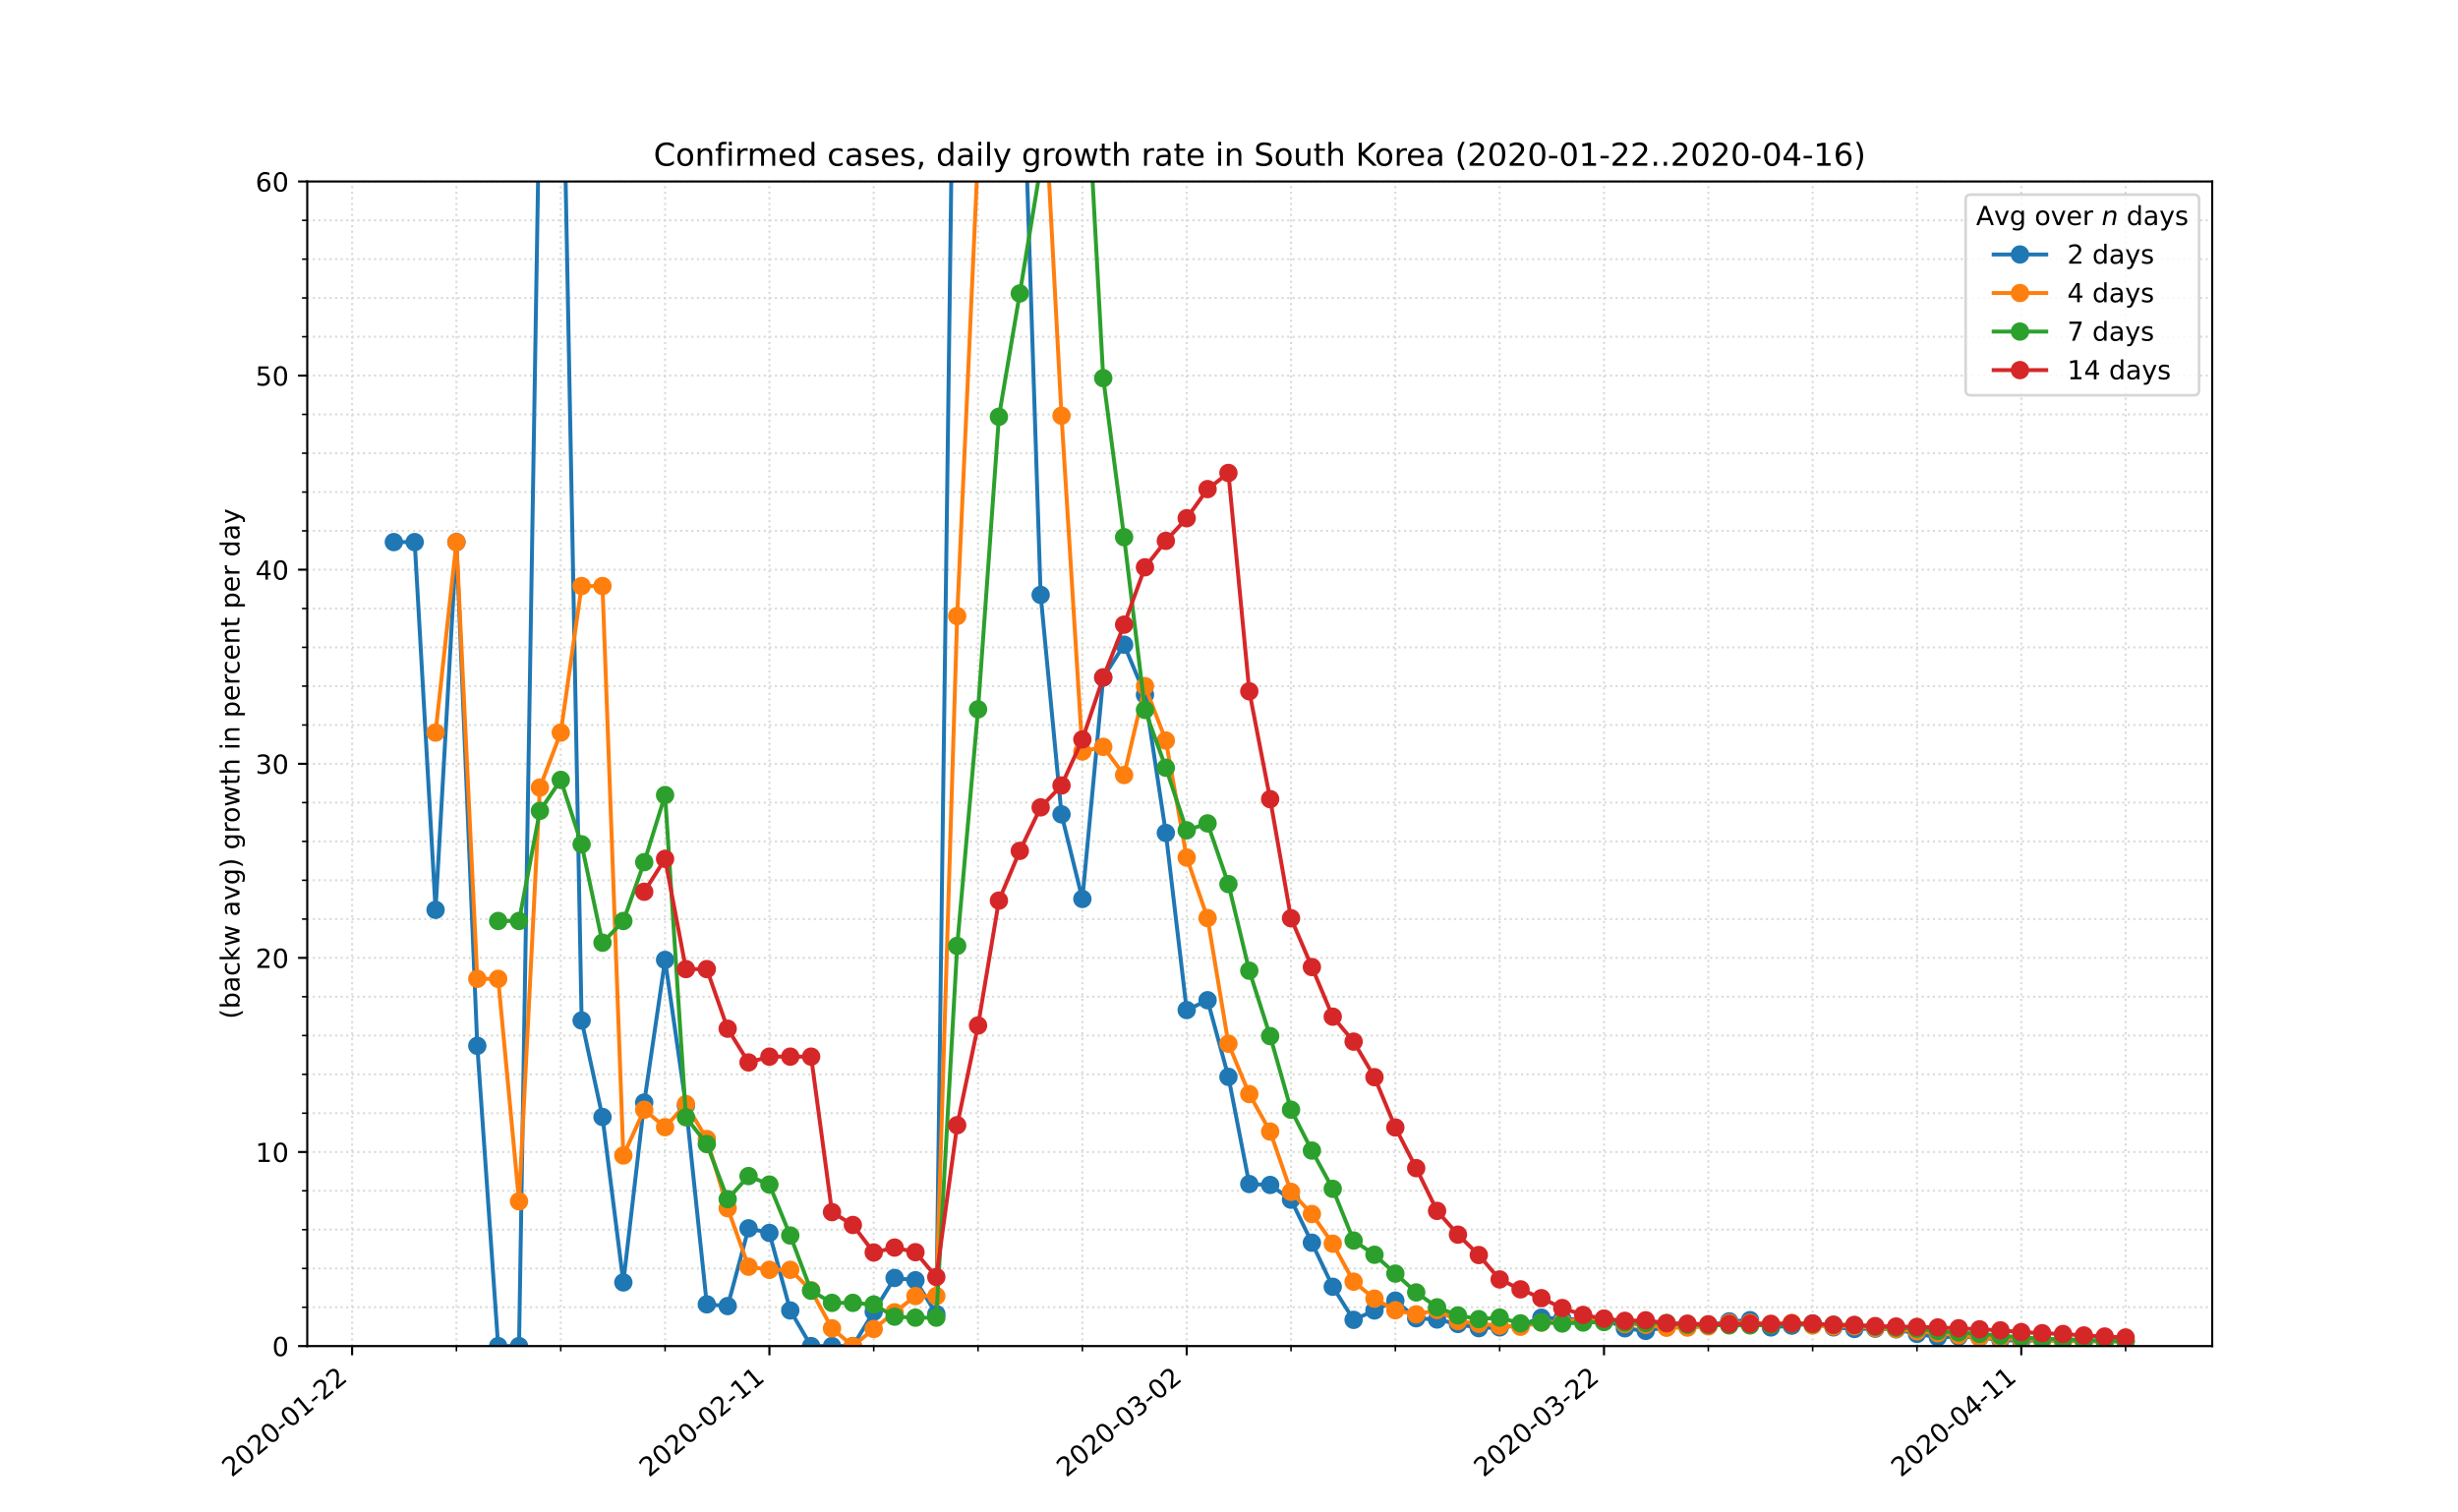 <?xml version="1.0" encoding="utf-8" standalone="no"?>
<!DOCTYPE svg PUBLIC "-//W3C//DTD SVG 1.1//EN"
  "http://www.w3.org/Graphics/SVG/1.1/DTD/svg11.dtd">
<!-- Created with matplotlib (https://matplotlib.org/) -->
<svg height="576pt" version="1.1" viewBox="0 0 936 576" width="936pt" xmlns="http://www.w3.org/2000/svg" xmlns:xlink="http://www.w3.org/1999/xlink">
 <defs>
  <style type="text/css">
*{stroke-linecap:butt;stroke-linejoin:round;}
  </style>
 </defs>
 <g id="figure_1">
  <g id="patch_1">
   <path d="M 0 576 
L 936 576 
L 936 0 
L 0 0 
z
" style="fill:#ffffff;"/>
  </g>
  <g id="axes_1">
   <g id="patch_2">
    <path d="M 117 512.64 
L 842.4 512.64 
L 842.4 69.12 
L 117 69.12 
z
" style="fill:#ffffff;"/>
   </g>
   <g id="matplotlib.axis_1">
    <g id="xtick_1">
     <g id="line2d_1">
      <path clip-path="url(#p27ea6ff975)" d="M 134.082 512.64 
L 134.082 69.12 
" style="fill:none;stroke:#d8dcd6;stroke-dasharray:0.8,1.32;stroke-dashoffset:0;stroke-width:0.8;"/>
     </g>
     <g id="line2d_2">
      <defs>
       <path d="M 0 0 
L 0 3.5 
" id="mdf1562f932" style="stroke:#000000;stroke-width:0.8;"/>
      </defs>
      <g>
       <use style="stroke:#000000;stroke-width:0.8;" x="134.082" xlink:href="#mdf1562f932" y="512.64"/>
      </g>
     </g>
     <g id="text_1">
      <!-- 2020-01-22 -->
      <defs>
       <path d="M 19.188 8.297 
L 53.609 8.297 
L 53.609 0 
L 7.328 0 
L 7.328 8.297 
Q 12.938 14.109 22.625 23.891 
Q 32.328 33.688 34.812 36.531 
Q 39.547 41.844 41.422 45.531 
Q 43.312 49.219 43.312 52.781 
Q 43.312 58.594 39.234 62.25 
Q 35.156 65.922 28.609 65.922 
Q 23.969 65.922 18.812 64.312 
Q 13.672 62.703 7.812 59.422 
L 7.812 69.391 
Q 13.766 71.781 18.938 73 
Q 24.125 74.219 28.422 74.219 
Q 39.75 74.219 46.484 68.547 
Q 53.219 62.891 53.219 53.422 
Q 53.219 48.922 51.531 44.891 
Q 49.859 40.875 45.406 35.406 
Q 44.188 33.984 37.641 27.219 
Q 31.109 20.453 19.188 8.297 
z
" id="DejaVuSans-50"/>
       <path d="M 31.781 66.406 
Q 24.172 66.406 20.328 58.906 
Q 16.5 51.422 16.5 36.375 
Q 16.5 21.391 20.328 13.891 
Q 24.172 6.391 31.781 6.391 
Q 39.453 6.391 43.281 13.891 
Q 47.125 21.391 47.125 36.375 
Q 47.125 51.422 43.281 58.906 
Q 39.453 66.406 31.781 66.406 
z
M 31.781 74.219 
Q 44.047 74.219 50.516 64.516 
Q 56.984 54.828 56.984 36.375 
Q 56.984 17.969 50.516 8.266 
Q 44.047 -1.422 31.781 -1.422 
Q 19.531 -1.422 13.062 8.266 
Q 6.594 17.969 6.594 36.375 
Q 6.594 54.828 13.062 64.516 
Q 19.531 74.219 31.781 74.219 
z
" id="DejaVuSans-48"/>
       <path d="M 4.891 31.391 
L 31.203 31.391 
L 31.203 23.391 
L 4.891 23.391 
z
" id="DejaVuSans-45"/>
       <path d="M 12.406 8.297 
L 28.516 8.297 
L 28.516 63.922 
L 10.984 60.406 
L 10.984 69.391 
L 28.422 72.906 
L 38.281 72.906 
L 38.281 8.297 
L 54.391 8.297 
L 54.391 0 
L 12.406 0 
z
" id="DejaVuSans-49"/>
      </defs>
      <g transform="translate(88.226 562.817)rotate(-40)scale(0.1 -0.1)">
       <use xlink:href="#DejaVuSans-50"/>
       <use x="63.623" xlink:href="#DejaVuSans-48"/>
       <use x="127.246" xlink:href="#DejaVuSans-50"/>
       <use x="190.869" xlink:href="#DejaVuSans-48"/>
       <use x="254.492" xlink:href="#DejaVuSans-45"/>
       <use x="290.576" xlink:href="#DejaVuSans-48"/>
       <use x="354.199" xlink:href="#DejaVuSans-49"/>
       <use x="417.822" xlink:href="#DejaVuSans-45"/>
       <use x="453.906" xlink:href="#DejaVuSans-50"/>
       <use x="517.529" xlink:href="#DejaVuSans-50"/>
      </g>
     </g>
    </g>
    <g id="xtick_2">
     <g id="line2d_3">
      <path clip-path="url(#p27ea6ff975)" d="M 292.987 512.64 
L 292.987 69.12 
" style="fill:none;stroke:#d8dcd6;stroke-dasharray:0.8,1.32;stroke-dashoffset:0;stroke-width:0.8;"/>
     </g>
     <g id="line2d_4">
      <g>
       <use style="stroke:#000000;stroke-width:0.8;" x="292.987" xlink:href="#mdf1562f932" y="512.64"/>
      </g>
     </g>
     <g id="text_2">
      <!-- 2020-02-11 -->
      <g transform="translate(247.131 562.817)rotate(-40)scale(0.1 -0.1)">
       <use xlink:href="#DejaVuSans-50"/>
       <use x="63.623" xlink:href="#DejaVuSans-48"/>
       <use x="127.246" xlink:href="#DejaVuSans-50"/>
       <use x="190.869" xlink:href="#DejaVuSans-48"/>
       <use x="254.492" xlink:href="#DejaVuSans-45"/>
       <use x="290.576" xlink:href="#DejaVuSans-48"/>
       <use x="354.199" xlink:href="#DejaVuSans-50"/>
       <use x="417.822" xlink:href="#DejaVuSans-45"/>
       <use x="453.906" xlink:href="#DejaVuSans-49"/>
       <use x="517.529" xlink:href="#DejaVuSans-49"/>
      </g>
     </g>
    </g>
    <g id="xtick_3">
     <g id="line2d_5">
      <path clip-path="url(#p27ea6ff975)" d="M 451.892 512.64 
L 451.892 69.12 
" style="fill:none;stroke:#d8dcd6;stroke-dasharray:0.8,1.32;stroke-dashoffset:0;stroke-width:0.8;"/>
     </g>
     <g id="line2d_6">
      <g>
       <use style="stroke:#000000;stroke-width:0.8;" x="451.892" xlink:href="#mdf1562f932" y="512.64"/>
      </g>
     </g>
     <g id="text_3">
      <!-- 2020-03-02 -->
      <defs>
       <path d="M 40.578 39.312 
Q 47.656 37.797 51.625 33 
Q 55.609 28.219 55.609 21.188 
Q 55.609 10.406 48.188 4.484 
Q 40.766 -1.422 27.094 -1.422 
Q 22.516 -1.422 17.656 -0.516 
Q 12.797 0.391 7.625 2.203 
L 7.625 11.719 
Q 11.719 9.328 16.594 8.109 
Q 21.484 6.891 26.812 6.891 
Q 36.078 6.891 40.938 10.547 
Q 45.797 14.203 45.797 21.188 
Q 45.797 27.641 41.281 31.266 
Q 36.766 34.906 28.719 34.906 
L 20.219 34.906 
L 20.219 43.016 
L 29.109 43.016 
Q 36.375 43.016 40.234 45.922 
Q 44.094 48.828 44.094 54.297 
Q 44.094 59.906 40.109 62.906 
Q 36.141 65.922 28.719 65.922 
Q 24.656 65.922 20.016 65.031 
Q 15.375 64.156 9.812 62.312 
L 9.812 71.094 
Q 15.438 72.656 20.344 73.438 
Q 25.25 74.219 29.594 74.219 
Q 40.828 74.219 47.359 69.109 
Q 53.906 64.016 53.906 55.328 
Q 53.906 49.266 50.438 45.094 
Q 46.969 40.922 40.578 39.312 
z
" id="DejaVuSans-51"/>
      </defs>
      <g transform="translate(406.036 562.817)rotate(-40)scale(0.1 -0.1)">
       <use xlink:href="#DejaVuSans-50"/>
       <use x="63.623" xlink:href="#DejaVuSans-48"/>
       <use x="127.246" xlink:href="#DejaVuSans-50"/>
       <use x="190.869" xlink:href="#DejaVuSans-48"/>
       <use x="254.492" xlink:href="#DejaVuSans-45"/>
       <use x="290.576" xlink:href="#DejaVuSans-48"/>
       <use x="354.199" xlink:href="#DejaVuSans-51"/>
       <use x="417.822" xlink:href="#DejaVuSans-45"/>
       <use x="453.906" xlink:href="#DejaVuSans-48"/>
       <use x="517.529" xlink:href="#DejaVuSans-50"/>
      </g>
     </g>
    </g>
    <g id="xtick_4">
     <g id="line2d_7">
      <path clip-path="url(#p27ea6ff975)" d="M 610.796 512.64 
L 610.796 69.12 
" style="fill:none;stroke:#d8dcd6;stroke-dasharray:0.8,1.32;stroke-dashoffset:0;stroke-width:0.8;"/>
     </g>
     <g id="line2d_8">
      <g>
       <use style="stroke:#000000;stroke-width:0.8;" x="610.796" xlink:href="#mdf1562f932" y="512.64"/>
      </g>
     </g>
     <g id="text_4">
      <!-- 2020-03-22 -->
      <g transform="translate(564.94 562.817)rotate(-40)scale(0.1 -0.1)">
       <use xlink:href="#DejaVuSans-50"/>
       <use x="63.623" xlink:href="#DejaVuSans-48"/>
       <use x="127.246" xlink:href="#DejaVuSans-50"/>
       <use x="190.869" xlink:href="#DejaVuSans-48"/>
       <use x="254.492" xlink:href="#DejaVuSans-45"/>
       <use x="290.576" xlink:href="#DejaVuSans-48"/>
       <use x="354.199" xlink:href="#DejaVuSans-51"/>
       <use x="417.822" xlink:href="#DejaVuSans-45"/>
       <use x="453.906" xlink:href="#DejaVuSans-50"/>
       <use x="517.529" xlink:href="#DejaVuSans-50"/>
      </g>
     </g>
    </g>
    <g id="xtick_5">
     <g id="line2d_9">
      <path clip-path="url(#p27ea6ff975)" d="M 769.701 512.64 
L 769.701 69.12 
" style="fill:none;stroke:#d8dcd6;stroke-dasharray:0.8,1.32;stroke-dashoffset:0;stroke-width:0.8;"/>
     </g>
     <g id="line2d_10">
      <g>
       <use style="stroke:#000000;stroke-width:0.8;" x="769.701" xlink:href="#mdf1562f932" y="512.64"/>
      </g>
     </g>
     <g id="text_5">
      <!-- 2020-04-11 -->
      <defs>
       <path d="M 37.797 64.312 
L 12.891 25.391 
L 37.797 25.391 
z
M 35.203 72.906 
L 47.609 72.906 
L 47.609 25.391 
L 58.016 25.391 
L 58.016 17.188 
L 47.609 17.188 
L 47.609 0 
L 37.797 0 
L 37.797 17.188 
L 4.891 17.188 
L 4.891 26.703 
z
" id="DejaVuSans-52"/>
      </defs>
      <g transform="translate(723.845 562.817)rotate(-40)scale(0.1 -0.1)">
       <use xlink:href="#DejaVuSans-50"/>
       <use x="63.623" xlink:href="#DejaVuSans-48"/>
       <use x="127.246" xlink:href="#DejaVuSans-50"/>
       <use x="190.869" xlink:href="#DejaVuSans-48"/>
       <use x="254.492" xlink:href="#DejaVuSans-45"/>
       <use x="290.576" xlink:href="#DejaVuSans-48"/>
       <use x="354.199" xlink:href="#DejaVuSans-52"/>
       <use x="417.822" xlink:href="#DejaVuSans-45"/>
       <use x="453.906" xlink:href="#DejaVuSans-49"/>
       <use x="517.529" xlink:href="#DejaVuSans-49"/>
      </g>
     </g>
    </g>
    <g id="xtick_6">
     <g id="line2d_11">
      <path clip-path="url(#p27ea6ff975)" d="M 173.808 512.64 
L 173.808 69.12 
" style="fill:none;stroke:#d8dcd6;stroke-dasharray:0.8,1.32;stroke-dashoffset:0;stroke-width:0.8;"/>
     </g>
     <g id="line2d_12">
      <defs>
       <path d="M 0 0 
L 0 2 
" id="m8f602fd31f" style="stroke:#000000;stroke-width:0.6;"/>
      </defs>
      <g>
       <use style="stroke:#000000;stroke-width:0.6;" x="173.808" xlink:href="#m8f602fd31f" y="512.64"/>
      </g>
     </g>
    </g>
    <g id="xtick_7">
     <g id="line2d_13">
      <path clip-path="url(#p27ea6ff975)" d="M 213.535 512.64 
L 213.535 69.12 
" style="fill:none;stroke:#d8dcd6;stroke-dasharray:0.8,1.32;stroke-dashoffset:0;stroke-width:0.8;"/>
     </g>
     <g id="line2d_14">
      <g>
       <use style="stroke:#000000;stroke-width:0.6;" x="213.535" xlink:href="#m8f602fd31f" y="512.64"/>
      </g>
     </g>
    </g>
    <g id="xtick_8">
     <g id="line2d_15">
      <path clip-path="url(#p27ea6ff975)" d="M 253.261 512.64 
L 253.261 69.12 
" style="fill:none;stroke:#d8dcd6;stroke-dasharray:0.8,1.32;stroke-dashoffset:0;stroke-width:0.8;"/>
     </g>
     <g id="line2d_16">
      <g>
       <use style="stroke:#000000;stroke-width:0.6;" x="253.261" xlink:href="#m8f602fd31f" y="512.64"/>
      </g>
     </g>
    </g>
    <g id="xtick_9">
     <g id="line2d_17">
      <path clip-path="url(#p27ea6ff975)" d="M 332.713 512.64 
L 332.713 69.12 
" style="fill:none;stroke:#d8dcd6;stroke-dasharray:0.8,1.32;stroke-dashoffset:0;stroke-width:0.8;"/>
     </g>
     <g id="line2d_18">
      <g>
       <use style="stroke:#000000;stroke-width:0.6;" x="332.713" xlink:href="#m8f602fd31f" y="512.64"/>
      </g>
     </g>
    </g>
    <g id="xtick_10">
     <g id="line2d_19">
      <path clip-path="url(#p27ea6ff975)" d="M 372.439 512.64 
L 372.439 69.12 
" style="fill:none;stroke:#d8dcd6;stroke-dasharray:0.8,1.32;stroke-dashoffset:0;stroke-width:0.8;"/>
     </g>
     <g id="line2d_20">
      <g>
       <use style="stroke:#000000;stroke-width:0.6;" x="372.439" xlink:href="#m8f602fd31f" y="512.64"/>
      </g>
     </g>
    </g>
    <g id="xtick_11">
     <g id="line2d_21">
      <path clip-path="url(#p27ea6ff975)" d="M 412.165 512.64 
L 412.165 69.12 
" style="fill:none;stroke:#d8dcd6;stroke-dasharray:0.8,1.32;stroke-dashoffset:0;stroke-width:0.8;"/>
     </g>
     <g id="line2d_22">
      <g>
       <use style="stroke:#000000;stroke-width:0.6;" x="412.165" xlink:href="#m8f602fd31f" y="512.64"/>
      </g>
     </g>
    </g>
    <g id="xtick_12">
     <g id="line2d_23">
      <path clip-path="url(#p27ea6ff975)" d="M 491.618 512.64 
L 491.618 69.12 
" style="fill:none;stroke:#d8dcd6;stroke-dasharray:0.8,1.32;stroke-dashoffset:0;stroke-width:0.8;"/>
     </g>
     <g id="line2d_24">
      <g>
       <use style="stroke:#000000;stroke-width:0.6;" x="491.618" xlink:href="#m8f602fd31f" y="512.64"/>
      </g>
     </g>
    </g>
    <g id="xtick_13">
     <g id="line2d_25">
      <path clip-path="url(#p27ea6ff975)" d="M 531.344 512.64 
L 531.344 69.12 
" style="fill:none;stroke:#d8dcd6;stroke-dasharray:0.8,1.32;stroke-dashoffset:0;stroke-width:0.8;"/>
     </g>
     <g id="line2d_26">
      <g>
       <use style="stroke:#000000;stroke-width:0.6;" x="531.344" xlink:href="#m8f602fd31f" y="512.64"/>
      </g>
     </g>
    </g>
    <g id="xtick_14">
     <g id="line2d_27">
      <path clip-path="url(#p27ea6ff975)" d="M 571.07 512.64 
L 571.07 69.12 
" style="fill:none;stroke:#d8dcd6;stroke-dasharray:0.8,1.32;stroke-dashoffset:0;stroke-width:0.8;"/>
     </g>
     <g id="line2d_28">
      <g>
       <use style="stroke:#000000;stroke-width:0.6;" x="571.07" xlink:href="#m8f602fd31f" y="512.64"/>
      </g>
     </g>
    </g>
    <g id="xtick_15">
     <g id="line2d_29">
      <path clip-path="url(#p27ea6ff975)" d="M 650.523 512.64 
L 650.523 69.12 
" style="fill:none;stroke:#d8dcd6;stroke-dasharray:0.8,1.32;stroke-dashoffset:0;stroke-width:0.8;"/>
     </g>
     <g id="line2d_30">
      <g>
       <use style="stroke:#000000;stroke-width:0.6;" x="650.523" xlink:href="#m8f602fd31f" y="512.64"/>
      </g>
     </g>
    </g>
    <g id="xtick_16">
     <g id="line2d_31">
      <path clip-path="url(#p27ea6ff975)" d="M 690.249 512.64 
L 690.249 69.12 
" style="fill:none;stroke:#d8dcd6;stroke-dasharray:0.8,1.32;stroke-dashoffset:0;stroke-width:0.8;"/>
     </g>
     <g id="line2d_32">
      <g>
       <use style="stroke:#000000;stroke-width:0.6;" x="690.249" xlink:href="#m8f602fd31f" y="512.64"/>
      </g>
     </g>
    </g>
    <g id="xtick_17">
     <g id="line2d_33">
      <path clip-path="url(#p27ea6ff975)" d="M 729.975 512.64 
L 729.975 69.12 
" style="fill:none;stroke:#d8dcd6;stroke-dasharray:0.8,1.32;stroke-dashoffset:0;stroke-width:0.8;"/>
     </g>
     <g id="line2d_34">
      <g>
       <use style="stroke:#000000;stroke-width:0.6;" x="729.975" xlink:href="#m8f602fd31f" y="512.64"/>
      </g>
     </g>
    </g>
    <g id="xtick_18">
     <g id="line2d_35">
      <path clip-path="url(#p27ea6ff975)" d="M 809.427 512.64 
L 809.427 69.12 
" style="fill:none;stroke:#d8dcd6;stroke-dasharray:0.8,1.32;stroke-dashoffset:0;stroke-width:0.8;"/>
     </g>
     <g id="line2d_36">
      <g>
       <use style="stroke:#000000;stroke-width:0.6;" x="809.427" xlink:href="#m8f602fd31f" y="512.64"/>
      </g>
     </g>
    </g>
   </g>
   <g id="matplotlib.axis_2">
    <g id="ytick_1">
     <g id="line2d_37">
      <path clip-path="url(#p27ea6ff975)" d="M 117 512.64 
L 842.4 512.64 
" style="fill:none;stroke:#d8dcd6;stroke-dasharray:0.8,1.32;stroke-dashoffset:0;stroke-width:0.8;"/>
     </g>
     <g id="line2d_38">
      <defs>
       <path d="M 0 0 
L -3.5 0 
" id="md3003ffb37" style="stroke:#000000;stroke-width:0.8;"/>
      </defs>
      <g>
       <use style="stroke:#000000;stroke-width:0.8;" x="117" xlink:href="#md3003ffb37" y="512.64"/>
      </g>
     </g>
     <g id="text_6">
      <!-- 0 -->
      <g transform="translate(103.638 516.439)scale(0.1 -0.1)">
       <use xlink:href="#DejaVuSans-48"/>
      </g>
     </g>
    </g>
    <g id="ytick_2">
     <g id="line2d_39">
      <path clip-path="url(#p27ea6ff975)" d="M 117 438.72 
L 842.4 438.72 
" style="fill:none;stroke:#d8dcd6;stroke-dasharray:0.8,1.32;stroke-dashoffset:0;stroke-width:0.8;"/>
     </g>
     <g id="line2d_40">
      <g>
       <use style="stroke:#000000;stroke-width:0.8;" x="117" xlink:href="#md3003ffb37" y="438.72"/>
      </g>
     </g>
     <g id="text_7">
      <!-- 10 -->
      <g transform="translate(97.275 442.519)scale(0.1 -0.1)">
       <use xlink:href="#DejaVuSans-49"/>
       <use x="63.623" xlink:href="#DejaVuSans-48"/>
      </g>
     </g>
    </g>
    <g id="ytick_3">
     <g id="line2d_41">
      <path clip-path="url(#p27ea6ff975)" d="M 117 364.8 
L 842.4 364.8 
" style="fill:none;stroke:#d8dcd6;stroke-dasharray:0.8,1.32;stroke-dashoffset:0;stroke-width:0.8;"/>
     </g>
     <g id="line2d_42">
      <g>
       <use style="stroke:#000000;stroke-width:0.8;" x="117" xlink:href="#md3003ffb37" y="364.8"/>
      </g>
     </g>
     <g id="text_8">
      <!-- 20 -->
      <g transform="translate(97.275 368.599)scale(0.1 -0.1)">
       <use xlink:href="#DejaVuSans-50"/>
       <use x="63.623" xlink:href="#DejaVuSans-48"/>
      </g>
     </g>
    </g>
    <g id="ytick_4">
     <g id="line2d_43">
      <path clip-path="url(#p27ea6ff975)" d="M 117 290.88 
L 842.4 290.88 
" style="fill:none;stroke:#d8dcd6;stroke-dasharray:0.8,1.32;stroke-dashoffset:0;stroke-width:0.8;"/>
     </g>
     <g id="line2d_44">
      <g>
       <use style="stroke:#000000;stroke-width:0.8;" x="117" xlink:href="#md3003ffb37" y="290.88"/>
      </g>
     </g>
     <g id="text_9">
      <!-- 30 -->
      <g transform="translate(97.275 294.679)scale(0.1 -0.1)">
       <use xlink:href="#DejaVuSans-51"/>
       <use x="63.623" xlink:href="#DejaVuSans-48"/>
      </g>
     </g>
    </g>
    <g id="ytick_5">
     <g id="line2d_45">
      <path clip-path="url(#p27ea6ff975)" d="M 117 216.96 
L 842.4 216.96 
" style="fill:none;stroke:#d8dcd6;stroke-dasharray:0.8,1.32;stroke-dashoffset:0;stroke-width:0.8;"/>
     </g>
     <g id="line2d_46">
      <g>
       <use style="stroke:#000000;stroke-width:0.8;" x="117" xlink:href="#md3003ffb37" y="216.96"/>
      </g>
     </g>
     <g id="text_10">
      <!-- 40 -->
      <g transform="translate(97.275 220.759)scale(0.1 -0.1)">
       <use xlink:href="#DejaVuSans-52"/>
       <use x="63.623" xlink:href="#DejaVuSans-48"/>
      </g>
     </g>
    </g>
    <g id="ytick_6">
     <g id="line2d_47">
      <path clip-path="url(#p27ea6ff975)" d="M 117 143.04 
L 842.4 143.04 
" style="fill:none;stroke:#d8dcd6;stroke-dasharray:0.8,1.32;stroke-dashoffset:0;stroke-width:0.8;"/>
     </g>
     <g id="line2d_48">
      <g>
       <use style="stroke:#000000;stroke-width:0.8;" x="117" xlink:href="#md3003ffb37" y="143.04"/>
      </g>
     </g>
     <g id="text_11">
      <!-- 50 -->
      <defs>
       <path d="M 10.797 72.906 
L 49.516 72.906 
L 49.516 64.594 
L 19.828 64.594 
L 19.828 46.734 
Q 21.969 47.469 24.109 47.828 
Q 26.266 48.188 28.422 48.188 
Q 40.625 48.188 47.75 41.5 
Q 54.891 34.812 54.891 23.391 
Q 54.891 11.625 47.562 5.094 
Q 40.234 -1.422 26.906 -1.422 
Q 22.312 -1.422 17.547 -0.641 
Q 12.797 0.141 7.719 1.703 
L 7.719 11.625 
Q 12.109 9.234 16.797 8.062 
Q 21.484 6.891 26.703 6.891 
Q 35.156 6.891 40.078 11.328 
Q 45.016 15.766 45.016 23.391 
Q 45.016 31 40.078 35.438 
Q 35.156 39.891 26.703 39.891 
Q 22.75 39.891 18.812 39.016 
Q 14.891 38.141 10.797 36.281 
z
" id="DejaVuSans-53"/>
      </defs>
      <g transform="translate(97.275 146.839)scale(0.1 -0.1)">
       <use xlink:href="#DejaVuSans-53"/>
       <use x="63.623" xlink:href="#DejaVuSans-48"/>
      </g>
     </g>
    </g>
    <g id="ytick_7">
     <g id="line2d_49">
      <path clip-path="url(#p27ea6ff975)" d="M 117 69.12 
L 842.4 69.12 
" style="fill:none;stroke:#d8dcd6;stroke-dasharray:0.8,1.32;stroke-dashoffset:0;stroke-width:0.8;"/>
     </g>
     <g id="line2d_50">
      <g>
       <use style="stroke:#000000;stroke-width:0.8;" x="117" xlink:href="#md3003ffb37" y="69.12"/>
      </g>
     </g>
     <g id="text_12">
      <!-- 60 -->
      <defs>
       <path d="M 33.016 40.375 
Q 26.375 40.375 22.484 35.828 
Q 18.609 31.297 18.609 23.391 
Q 18.609 15.531 22.484 10.953 
Q 26.375 6.391 33.016 6.391 
Q 39.656 6.391 43.531 10.953 
Q 47.406 15.531 47.406 23.391 
Q 47.406 31.297 43.531 35.828 
Q 39.656 40.375 33.016 40.375 
z
M 52.594 71.297 
L 52.594 62.312 
Q 48.875 64.062 45.094 64.984 
Q 41.312 65.922 37.594 65.922 
Q 27.828 65.922 22.672 59.328 
Q 17.531 52.734 16.797 39.406 
Q 19.672 43.656 24.016 45.922 
Q 28.375 48.188 33.594 48.188 
Q 44.578 48.188 50.953 41.516 
Q 57.328 34.859 57.328 23.391 
Q 57.328 12.156 50.688 5.359 
Q 44.047 -1.422 33.016 -1.422 
Q 20.359 -1.422 13.672 8.266 
Q 6.984 17.969 6.984 36.375 
Q 6.984 53.656 15.188 63.938 
Q 23.391 74.219 37.203 74.219 
Q 40.922 74.219 44.703 73.484 
Q 48.484 72.75 52.594 71.297 
z
" id="DejaVuSans-54"/>
      </defs>
      <g transform="translate(97.275 72.919)scale(0.1 -0.1)">
       <use xlink:href="#DejaVuSans-54"/>
       <use x="63.623" xlink:href="#DejaVuSans-48"/>
      </g>
     </g>
    </g>
    <g id="ytick_8">
     <g id="line2d_51">
      <path clip-path="url(#p27ea6ff975)" d="M 117 497.856 
L 842.4 497.856 
" style="fill:none;stroke:#d8dcd6;stroke-dasharray:0.8,1.32;stroke-dashoffset:0;stroke-width:0.8;"/>
     </g>
     <g id="line2d_52">
      <defs>
       <path d="M 0 0 
L -2 0 
" id="md34ce7bace" style="stroke:#000000;stroke-width:0.6;"/>
      </defs>
      <g>
       <use style="stroke:#000000;stroke-width:0.6;" x="117" xlink:href="#md34ce7bace" y="497.856"/>
      </g>
     </g>
    </g>
    <g id="ytick_9">
     <g id="line2d_53">
      <path clip-path="url(#p27ea6ff975)" d="M 117 483.072 
L 842.4 483.072 
" style="fill:none;stroke:#d8dcd6;stroke-dasharray:0.8,1.32;stroke-dashoffset:0;stroke-width:0.8;"/>
     </g>
     <g id="line2d_54">
      <g>
       <use style="stroke:#000000;stroke-width:0.6;" x="117" xlink:href="#md34ce7bace" y="483.072"/>
      </g>
     </g>
    </g>
    <g id="ytick_10">
     <g id="line2d_55">
      <path clip-path="url(#p27ea6ff975)" d="M 117 468.288 
L 842.4 468.288 
" style="fill:none;stroke:#d8dcd6;stroke-dasharray:0.8,1.32;stroke-dashoffset:0;stroke-width:0.8;"/>
     </g>
     <g id="line2d_56">
      <g>
       <use style="stroke:#000000;stroke-width:0.6;" x="117" xlink:href="#md34ce7bace" y="468.288"/>
      </g>
     </g>
    </g>
    <g id="ytick_11">
     <g id="line2d_57">
      <path clip-path="url(#p27ea6ff975)" d="M 117 453.504 
L 842.4 453.504 
" style="fill:none;stroke:#d8dcd6;stroke-dasharray:0.8,1.32;stroke-dashoffset:0;stroke-width:0.8;"/>
     </g>
     <g id="line2d_58">
      <g>
       <use style="stroke:#000000;stroke-width:0.6;" x="117" xlink:href="#md34ce7bace" y="453.504"/>
      </g>
     </g>
    </g>
    <g id="ytick_12">
     <g id="line2d_59">
      <path clip-path="url(#p27ea6ff975)" d="M 117 423.936 
L 842.4 423.936 
" style="fill:none;stroke:#d8dcd6;stroke-dasharray:0.8,1.32;stroke-dashoffset:0;stroke-width:0.8;"/>
     </g>
     <g id="line2d_60">
      <g>
       <use style="stroke:#000000;stroke-width:0.6;" x="117" xlink:href="#md34ce7bace" y="423.936"/>
      </g>
     </g>
    </g>
    <g id="ytick_13">
     <g id="line2d_61">
      <path clip-path="url(#p27ea6ff975)" d="M 117 409.152 
L 842.4 409.152 
" style="fill:none;stroke:#d8dcd6;stroke-dasharray:0.8,1.32;stroke-dashoffset:0;stroke-width:0.8;"/>
     </g>
     <g id="line2d_62">
      <g>
       <use style="stroke:#000000;stroke-width:0.6;" x="117" xlink:href="#md34ce7bace" y="409.152"/>
      </g>
     </g>
    </g>
    <g id="ytick_14">
     <g id="line2d_63">
      <path clip-path="url(#p27ea6ff975)" d="M 117 394.368 
L 842.4 394.368 
" style="fill:none;stroke:#d8dcd6;stroke-dasharray:0.8,1.32;stroke-dashoffset:0;stroke-width:0.8;"/>
     </g>
     <g id="line2d_64">
      <g>
       <use style="stroke:#000000;stroke-width:0.6;" x="117" xlink:href="#md34ce7bace" y="394.368"/>
      </g>
     </g>
    </g>
    <g id="ytick_15">
     <g id="line2d_65">
      <path clip-path="url(#p27ea6ff975)" d="M 117 379.584 
L 842.4 379.584 
" style="fill:none;stroke:#d8dcd6;stroke-dasharray:0.8,1.32;stroke-dashoffset:0;stroke-width:0.8;"/>
     </g>
     <g id="line2d_66">
      <g>
       <use style="stroke:#000000;stroke-width:0.6;" x="117" xlink:href="#md34ce7bace" y="379.584"/>
      </g>
     </g>
    </g>
    <g id="ytick_16">
     <g id="line2d_67">
      <path clip-path="url(#p27ea6ff975)" d="M 117 350.016 
L 842.4 350.016 
" style="fill:none;stroke:#d8dcd6;stroke-dasharray:0.8,1.32;stroke-dashoffset:0;stroke-width:0.8;"/>
     </g>
     <g id="line2d_68">
      <g>
       <use style="stroke:#000000;stroke-width:0.6;" x="117" xlink:href="#md34ce7bace" y="350.016"/>
      </g>
     </g>
    </g>
    <g id="ytick_17">
     <g id="line2d_69">
      <path clip-path="url(#p27ea6ff975)" d="M 117 335.232 
L 842.4 335.232 
" style="fill:none;stroke:#d8dcd6;stroke-dasharray:0.8,1.32;stroke-dashoffset:0;stroke-width:0.8;"/>
     </g>
     <g id="line2d_70">
      <g>
       <use style="stroke:#000000;stroke-width:0.6;" x="117" xlink:href="#md34ce7bace" y="335.232"/>
      </g>
     </g>
    </g>
    <g id="ytick_18">
     <g id="line2d_71">
      <path clip-path="url(#p27ea6ff975)" d="M 117 320.448 
L 842.4 320.448 
" style="fill:none;stroke:#d8dcd6;stroke-dasharray:0.8,1.32;stroke-dashoffset:0;stroke-width:0.8;"/>
     </g>
     <g id="line2d_72">
      <g>
       <use style="stroke:#000000;stroke-width:0.6;" x="117" xlink:href="#md34ce7bace" y="320.448"/>
      </g>
     </g>
    </g>
    <g id="ytick_19">
     <g id="line2d_73">
      <path clip-path="url(#p27ea6ff975)" d="M 117 305.664 
L 842.4 305.664 
" style="fill:none;stroke:#d8dcd6;stroke-dasharray:0.8,1.32;stroke-dashoffset:0;stroke-width:0.8;"/>
     </g>
     <g id="line2d_74">
      <g>
       <use style="stroke:#000000;stroke-width:0.6;" x="117" xlink:href="#md34ce7bace" y="305.664"/>
      </g>
     </g>
    </g>
    <g id="ytick_20">
     <g id="line2d_75">
      <path clip-path="url(#p27ea6ff975)" d="M 117 276.096 
L 842.4 276.096 
" style="fill:none;stroke:#d8dcd6;stroke-dasharray:0.8,1.32;stroke-dashoffset:0;stroke-width:0.8;"/>
     </g>
     <g id="line2d_76">
      <g>
       <use style="stroke:#000000;stroke-width:0.6;" x="117" xlink:href="#md34ce7bace" y="276.096"/>
      </g>
     </g>
    </g>
    <g id="ytick_21">
     <g id="line2d_77">
      <path clip-path="url(#p27ea6ff975)" d="M 117 261.312 
L 842.4 261.312 
" style="fill:none;stroke:#d8dcd6;stroke-dasharray:0.8,1.32;stroke-dashoffset:0;stroke-width:0.8;"/>
     </g>
     <g id="line2d_78">
      <g>
       <use style="stroke:#000000;stroke-width:0.6;" x="117" xlink:href="#md34ce7bace" y="261.312"/>
      </g>
     </g>
    </g>
    <g id="ytick_22">
     <g id="line2d_79">
      <path clip-path="url(#p27ea6ff975)" d="M 117 246.528 
L 842.4 246.528 
" style="fill:none;stroke:#d8dcd6;stroke-dasharray:0.8,1.32;stroke-dashoffset:0;stroke-width:0.8;"/>
     </g>
     <g id="line2d_80">
      <g>
       <use style="stroke:#000000;stroke-width:0.6;" x="117" xlink:href="#md34ce7bace" y="246.528"/>
      </g>
     </g>
    </g>
    <g id="ytick_23">
     <g id="line2d_81">
      <path clip-path="url(#p27ea6ff975)" d="M 117 231.744 
L 842.4 231.744 
" style="fill:none;stroke:#d8dcd6;stroke-dasharray:0.8,1.32;stroke-dashoffset:0;stroke-width:0.8;"/>
     </g>
     <g id="line2d_82">
      <g>
       <use style="stroke:#000000;stroke-width:0.6;" x="117" xlink:href="#md34ce7bace" y="231.744"/>
      </g>
     </g>
    </g>
    <g id="ytick_24">
     <g id="line2d_83">
      <path clip-path="url(#p27ea6ff975)" d="M 117 202.176 
L 842.4 202.176 
" style="fill:none;stroke:#d8dcd6;stroke-dasharray:0.8,1.32;stroke-dashoffset:0;stroke-width:0.8;"/>
     </g>
     <g id="line2d_84">
      <g>
       <use style="stroke:#000000;stroke-width:0.6;" x="117" xlink:href="#md34ce7bace" y="202.176"/>
      </g>
     </g>
    </g>
    <g id="ytick_25">
     <g id="line2d_85">
      <path clip-path="url(#p27ea6ff975)" d="M 117 187.392 
L 842.4 187.392 
" style="fill:none;stroke:#d8dcd6;stroke-dasharray:0.8,1.32;stroke-dashoffset:0;stroke-width:0.8;"/>
     </g>
     <g id="line2d_86">
      <g>
       <use style="stroke:#000000;stroke-width:0.6;" x="117" xlink:href="#md34ce7bace" y="187.392"/>
      </g>
     </g>
    </g>
    <g id="ytick_26">
     <g id="line2d_87">
      <path clip-path="url(#p27ea6ff975)" d="M 117 172.608 
L 842.4 172.608 
" style="fill:none;stroke:#d8dcd6;stroke-dasharray:0.8,1.32;stroke-dashoffset:0;stroke-width:0.8;"/>
     </g>
     <g id="line2d_88">
      <g>
       <use style="stroke:#000000;stroke-width:0.6;" x="117" xlink:href="#md34ce7bace" y="172.608"/>
      </g>
     </g>
    </g>
    <g id="ytick_27">
     <g id="line2d_89">
      <path clip-path="url(#p27ea6ff975)" d="M 117 157.824 
L 842.4 157.824 
" style="fill:none;stroke:#d8dcd6;stroke-dasharray:0.8,1.32;stroke-dashoffset:0;stroke-width:0.8;"/>
     </g>
     <g id="line2d_90">
      <g>
       <use style="stroke:#000000;stroke-width:0.6;" x="117" xlink:href="#md34ce7bace" y="157.824"/>
      </g>
     </g>
    </g>
    <g id="ytick_28">
     <g id="line2d_91">
      <path clip-path="url(#p27ea6ff975)" d="M 117 128.256 
L 842.4 128.256 
" style="fill:none;stroke:#d8dcd6;stroke-dasharray:0.8,1.32;stroke-dashoffset:0;stroke-width:0.8;"/>
     </g>
     <g id="line2d_92">
      <g>
       <use style="stroke:#000000;stroke-width:0.6;" x="117" xlink:href="#md34ce7bace" y="128.256"/>
      </g>
     </g>
    </g>
    <g id="ytick_29">
     <g id="line2d_93">
      <path clip-path="url(#p27ea6ff975)" d="M 117 113.472 
L 842.4 113.472 
" style="fill:none;stroke:#d8dcd6;stroke-dasharray:0.8,1.32;stroke-dashoffset:0;stroke-width:0.8;"/>
     </g>
     <g id="line2d_94">
      <g>
       <use style="stroke:#000000;stroke-width:0.6;" x="117" xlink:href="#md34ce7bace" y="113.472"/>
      </g>
     </g>
    </g>
    <g id="ytick_30">
     <g id="line2d_95">
      <path clip-path="url(#p27ea6ff975)" d="M 117 98.688 
L 842.4 98.688 
" style="fill:none;stroke:#d8dcd6;stroke-dasharray:0.8,1.32;stroke-dashoffset:0;stroke-width:0.8;"/>
     </g>
     <g id="line2d_96">
      <g>
       <use style="stroke:#000000;stroke-width:0.6;" x="117" xlink:href="#md34ce7bace" y="98.688"/>
      </g>
     </g>
    </g>
    <g id="ytick_31">
     <g id="line2d_97">
      <path clip-path="url(#p27ea6ff975)" d="M 117 83.904 
L 842.4 83.904 
" style="fill:none;stroke:#d8dcd6;stroke-dasharray:0.8,1.32;stroke-dashoffset:0;stroke-width:0.8;"/>
     </g>
     <g id="line2d_98">
      <g>
       <use style="stroke:#000000;stroke-width:0.6;" x="117" xlink:href="#md34ce7bace" y="83.904"/>
      </g>
     </g>
    </g>
    <g id="text_13">
     <!-- (backw avg) growth in percent per day -->
     <defs>
      <path d="M 31 75.875 
Q 24.469 64.656 21.281 53.656 
Q 18.109 42.672 18.109 31.391 
Q 18.109 20.125 21.312 9.062 
Q 24.516 -2 31 -13.188 
L 23.188 -13.188 
Q 15.875 -1.703 12.234 9.375 
Q 8.594 20.453 8.594 31.391 
Q 8.594 42.281 12.203 53.312 
Q 15.828 64.359 23.188 75.875 
z
" id="DejaVuSans-40"/>
      <path d="M 48.688 27.297 
Q 48.688 37.203 44.609 42.844 
Q 40.531 48.484 33.406 48.484 
Q 26.266 48.484 22.188 42.844 
Q 18.109 37.203 18.109 27.297 
Q 18.109 17.391 22.188 11.75 
Q 26.266 6.109 33.406 6.109 
Q 40.531 6.109 44.609 11.75 
Q 48.688 17.391 48.688 27.297 
z
M 18.109 46.391 
Q 20.953 51.266 25.266 53.625 
Q 29.594 56 35.594 56 
Q 45.562 56 51.781 48.094 
Q 58.016 40.188 58.016 27.297 
Q 58.016 14.406 51.781 6.484 
Q 45.562 -1.422 35.594 -1.422 
Q 29.594 -1.422 25.266 0.953 
Q 20.953 3.328 18.109 8.203 
L 18.109 0 
L 9.078 0 
L 9.078 75.984 
L 18.109 75.984 
z
" id="DejaVuSans-98"/>
      <path d="M 34.281 27.484 
Q 23.391 27.484 19.188 25 
Q 14.984 22.516 14.984 16.5 
Q 14.984 11.719 18.141 8.906 
Q 21.297 6.109 26.703 6.109 
Q 34.188 6.109 38.703 11.406 
Q 43.219 16.703 43.219 25.484 
L 43.219 27.484 
z
M 52.203 31.203 
L 52.203 0 
L 43.219 0 
L 43.219 8.297 
Q 40.141 3.328 35.547 0.953 
Q 30.953 -1.422 24.312 -1.422 
Q 15.922 -1.422 10.953 3.297 
Q 6 8.016 6 15.922 
Q 6 25.141 12.172 29.828 
Q 18.359 34.516 30.609 34.516 
L 43.219 34.516 
L 43.219 35.406 
Q 43.219 41.609 39.141 45 
Q 35.062 48.391 27.688 48.391 
Q 23 48.391 18.547 47.266 
Q 14.109 46.141 10.016 43.891 
L 10.016 52.203 
Q 14.938 54.109 19.578 55.047 
Q 24.219 56 28.609 56 
Q 40.484 56 46.344 49.844 
Q 52.203 43.703 52.203 31.203 
z
" id="DejaVuSans-97"/>
      <path d="M 48.781 52.594 
L 48.781 44.188 
Q 44.969 46.297 41.141 47.344 
Q 37.312 48.391 33.406 48.391 
Q 24.656 48.391 19.812 42.844 
Q 14.984 37.312 14.984 27.297 
Q 14.984 17.281 19.812 11.734 
Q 24.656 6.203 33.406 6.203 
Q 37.312 6.203 41.141 7.25 
Q 44.969 8.297 48.781 10.406 
L 48.781 2.094 
Q 45.016 0.344 40.984 -0.531 
Q 36.969 -1.422 32.422 -1.422 
Q 20.062 -1.422 12.781 6.344 
Q 5.516 14.109 5.516 27.297 
Q 5.516 40.672 12.859 48.328 
Q 20.219 56 33.016 56 
Q 37.156 56 41.109 55.141 
Q 45.062 54.297 48.781 52.594 
z
" id="DejaVuSans-99"/>
      <path d="M 9.078 75.984 
L 18.109 75.984 
L 18.109 31.109 
L 44.922 54.688 
L 56.391 54.688 
L 27.391 29.109 
L 57.625 0 
L 45.906 0 
L 18.109 26.703 
L 18.109 0 
L 9.078 0 
z
" id="DejaVuSans-107"/>
      <path d="M 4.203 54.688 
L 13.188 54.688 
L 24.422 12.016 
L 35.594 54.688 
L 46.188 54.688 
L 57.422 12.016 
L 68.609 54.688 
L 77.594 54.688 
L 63.281 0 
L 52.688 0 
L 40.922 44.828 
L 29.109 0 
L 18.5 0 
z
" id="DejaVuSans-119"/>
      <path id="DejaVuSans-32"/>
      <path d="M 2.984 54.688 
L 12.5 54.688 
L 29.594 8.797 
L 46.688 54.688 
L 56.203 54.688 
L 35.688 0 
L 23.484 0 
z
" id="DejaVuSans-118"/>
      <path d="M 45.406 27.984 
Q 45.406 37.75 41.375 43.109 
Q 37.359 48.484 30.078 48.484 
Q 22.859 48.484 18.828 43.109 
Q 14.797 37.75 14.797 27.984 
Q 14.797 18.266 18.828 12.891 
Q 22.859 7.516 30.078 7.516 
Q 37.359 7.516 41.375 12.891 
Q 45.406 18.266 45.406 27.984 
z
M 54.391 6.781 
Q 54.391 -7.172 48.188 -13.984 
Q 42 -20.797 29.203 -20.797 
Q 24.469 -20.797 20.266 -20.094 
Q 16.062 -19.391 12.109 -17.922 
L 12.109 -9.188 
Q 16.062 -11.328 19.922 -12.344 
Q 23.781 -13.375 27.781 -13.375 
Q 36.625 -13.375 41.016 -8.766 
Q 45.406 -4.156 45.406 5.172 
L 45.406 9.625 
Q 42.625 4.781 38.281 2.391 
Q 33.938 0 27.875 0 
Q 17.828 0 11.672 7.656 
Q 5.516 15.328 5.516 27.984 
Q 5.516 40.672 11.672 48.328 
Q 17.828 56 27.875 56 
Q 33.938 56 38.281 53.609 
Q 42.625 51.219 45.406 46.391 
L 45.406 54.688 
L 54.391 54.688 
z
" id="DejaVuSans-103"/>
      <path d="M 8.016 75.875 
L 15.828 75.875 
Q 23.141 64.359 26.781 53.312 
Q 30.422 42.281 30.422 31.391 
Q 30.422 20.453 26.781 9.375 
Q 23.141 -1.703 15.828 -13.188 
L 8.016 -13.188 
Q 14.5 -2 17.703 9.062 
Q 20.906 20.125 20.906 31.391 
Q 20.906 42.672 17.703 53.656 
Q 14.5 64.656 8.016 75.875 
z
" id="DejaVuSans-41"/>
      <path d="M 41.109 46.297 
Q 39.594 47.172 37.812 47.578 
Q 36.031 48 33.891 48 
Q 26.266 48 22.188 43.047 
Q 18.109 38.094 18.109 28.812 
L 18.109 0 
L 9.078 0 
L 9.078 54.688 
L 18.109 54.688 
L 18.109 46.188 
Q 20.953 51.172 25.484 53.578 
Q 30.031 56 36.531 56 
Q 37.453 56 38.578 55.875 
Q 39.703 55.766 41.062 55.516 
z
" id="DejaVuSans-114"/>
      <path d="M 30.609 48.391 
Q 23.391 48.391 19.188 42.75 
Q 14.984 37.109 14.984 27.297 
Q 14.984 17.484 19.156 11.844 
Q 23.344 6.203 30.609 6.203 
Q 37.797 6.203 41.984 11.859 
Q 46.188 17.531 46.188 27.297 
Q 46.188 37.016 41.984 42.703 
Q 37.797 48.391 30.609 48.391 
z
M 30.609 56 
Q 42.328 56 49.016 48.375 
Q 55.719 40.766 55.719 27.297 
Q 55.719 13.875 49.016 6.219 
Q 42.328 -1.422 30.609 -1.422 
Q 18.844 -1.422 12.172 6.219 
Q 5.516 13.875 5.516 27.297 
Q 5.516 40.766 12.172 48.375 
Q 18.844 56 30.609 56 
z
" id="DejaVuSans-111"/>
      <path d="M 18.312 70.219 
L 18.312 54.688 
L 36.812 54.688 
L 36.812 47.703 
L 18.312 47.703 
L 18.312 18.016 
Q 18.312 11.328 20.141 9.422 
Q 21.969 7.516 27.594 7.516 
L 36.812 7.516 
L 36.812 0 
L 27.594 0 
Q 17.188 0 13.234 3.875 
Q 9.281 7.766 9.281 18.016 
L 9.281 47.703 
L 2.688 47.703 
L 2.688 54.688 
L 9.281 54.688 
L 9.281 70.219 
z
" id="DejaVuSans-116"/>
      <path d="M 54.891 33.016 
L 54.891 0 
L 45.906 0 
L 45.906 32.719 
Q 45.906 40.484 42.875 44.328 
Q 39.844 48.188 33.797 48.188 
Q 26.516 48.188 22.312 43.547 
Q 18.109 38.922 18.109 30.906 
L 18.109 0 
L 9.078 0 
L 9.078 75.984 
L 18.109 75.984 
L 18.109 46.188 
Q 21.344 51.125 25.703 53.562 
Q 30.078 56 35.797 56 
Q 45.219 56 50.047 50.172 
Q 54.891 44.344 54.891 33.016 
z
" id="DejaVuSans-104"/>
      <path d="M 9.422 54.688 
L 18.406 54.688 
L 18.406 0 
L 9.422 0 
z
M 9.422 75.984 
L 18.406 75.984 
L 18.406 64.594 
L 9.422 64.594 
z
" id="DejaVuSans-105"/>
      <path d="M 54.891 33.016 
L 54.891 0 
L 45.906 0 
L 45.906 32.719 
Q 45.906 40.484 42.875 44.328 
Q 39.844 48.188 33.797 48.188 
Q 26.516 48.188 22.312 43.547 
Q 18.109 38.922 18.109 30.906 
L 18.109 0 
L 9.078 0 
L 9.078 54.688 
L 18.109 54.688 
L 18.109 46.188 
Q 21.344 51.125 25.703 53.562 
Q 30.078 56 35.797 56 
Q 45.219 56 50.047 50.172 
Q 54.891 44.344 54.891 33.016 
z
" id="DejaVuSans-110"/>
      <path d="M 18.109 8.203 
L 18.109 -20.797 
L 9.078 -20.797 
L 9.078 54.688 
L 18.109 54.688 
L 18.109 46.391 
Q 20.953 51.266 25.266 53.625 
Q 29.594 56 35.594 56 
Q 45.562 56 51.781 48.094 
Q 58.016 40.188 58.016 27.297 
Q 58.016 14.406 51.781 6.484 
Q 45.562 -1.422 35.594 -1.422 
Q 29.594 -1.422 25.266 0.953 
Q 20.953 3.328 18.109 8.203 
z
M 48.688 27.297 
Q 48.688 37.203 44.609 42.844 
Q 40.531 48.484 33.406 48.484 
Q 26.266 48.484 22.188 42.844 
Q 18.109 37.203 18.109 27.297 
Q 18.109 17.391 22.188 11.75 
Q 26.266 6.109 33.406 6.109 
Q 40.531 6.109 44.609 11.75 
Q 48.688 17.391 48.688 27.297 
z
" id="DejaVuSans-112"/>
      <path d="M 56.203 29.594 
L 56.203 25.203 
L 14.891 25.203 
Q 15.484 15.922 20.484 11.062 
Q 25.484 6.203 34.422 6.203 
Q 39.594 6.203 44.453 7.469 
Q 49.312 8.734 54.109 11.281 
L 54.109 2.781 
Q 49.266 0.734 44.188 -0.344 
Q 39.109 -1.422 33.891 -1.422 
Q 20.797 -1.422 13.156 6.188 
Q 5.516 13.812 5.516 26.812 
Q 5.516 40.234 12.766 48.109 
Q 20.016 56 32.328 56 
Q 43.359 56 49.781 48.891 
Q 56.203 41.797 56.203 29.594 
z
M 47.219 32.234 
Q 47.125 39.594 43.094 43.984 
Q 39.062 48.391 32.422 48.391 
Q 24.906 48.391 20.391 44.141 
Q 15.875 39.891 15.188 32.172 
z
" id="DejaVuSans-101"/>
      <path d="M 45.406 46.391 
L 45.406 75.984 
L 54.391 75.984 
L 54.391 0 
L 45.406 0 
L 45.406 8.203 
Q 42.578 3.328 38.25 0.953 
Q 33.938 -1.422 27.875 -1.422 
Q 17.969 -1.422 11.734 6.484 
Q 5.516 14.406 5.516 27.297 
Q 5.516 40.188 11.734 48.094 
Q 17.969 56 27.875 56 
Q 33.938 56 38.25 53.625 
Q 42.578 51.266 45.406 46.391 
z
M 14.797 27.297 
Q 14.797 17.391 18.875 11.75 
Q 22.953 6.109 30.078 6.109 
Q 37.203 6.109 41.297 11.75 
Q 45.406 17.391 45.406 27.297 
Q 45.406 37.203 41.297 42.844 
Q 37.203 48.484 30.078 48.484 
Q 22.953 48.484 18.875 42.844 
Q 14.797 37.203 14.797 27.297 
z
" id="DejaVuSans-100"/>
      <path d="M 32.172 -5.078 
Q 28.375 -14.844 24.75 -17.812 
Q 21.141 -20.797 15.094 -20.797 
L 7.906 -20.797 
L 7.906 -13.281 
L 13.188 -13.281 
Q 16.891 -13.281 18.938 -11.516 
Q 21 -9.766 23.484 -3.219 
L 25.094 0.875 
L 2.984 54.688 
L 12.5 54.688 
L 29.594 11.922 
L 46.688 54.688 
L 56.203 54.688 
z
" id="DejaVuSans-121"/>
     </defs>
     <g transform="translate(91.195 388.09)rotate(-90)scale(0.1 -0.1)">
      <use xlink:href="#DejaVuSans-40"/>
      <use x="39.014" xlink:href="#DejaVuSans-98"/>
      <use x="102.49" xlink:href="#DejaVuSans-97"/>
      <use x="163.77" xlink:href="#DejaVuSans-99"/>
      <use x="218.75" xlink:href="#DejaVuSans-107"/>
      <use x="276.66" xlink:href="#DejaVuSans-119"/>
      <use x="358.447" xlink:href="#DejaVuSans-32"/>
      <use x="390.234" xlink:href="#DejaVuSans-97"/>
      <use x="451.514" xlink:href="#DejaVuSans-118"/>
      <use x="510.693" xlink:href="#DejaVuSans-103"/>
      <use x="574.17" xlink:href="#DejaVuSans-41"/>
      <use x="613.184" xlink:href="#DejaVuSans-32"/>
      <use x="644.971" xlink:href="#DejaVuSans-103"/>
      <use x="708.447" xlink:href="#DejaVuSans-114"/>
      <use x="747.311" xlink:href="#DejaVuSans-111"/>
      <use x="808.492" xlink:href="#DejaVuSans-119"/>
      <use x="890.279" xlink:href="#DejaVuSans-116"/>
      <use x="929.488" xlink:href="#DejaVuSans-104"/>
      <use x="992.867" xlink:href="#DejaVuSans-32"/>
      <use x="1024.654" xlink:href="#DejaVuSans-105"/>
      <use x="1052.438" xlink:href="#DejaVuSans-110"/>
      <use x="1115.816" xlink:href="#DejaVuSans-32"/>
      <use x="1147.604" xlink:href="#DejaVuSans-112"/>
      <use x="1211.08" xlink:href="#DejaVuSans-101"/>
      <use x="1272.604" xlink:href="#DejaVuSans-114"/>
      <use x="1311.467" xlink:href="#DejaVuSans-99"/>
      <use x="1366.447" xlink:href="#DejaVuSans-101"/>
      <use x="1427.971" xlink:href="#DejaVuSans-110"/>
      <use x="1491.35" xlink:href="#DejaVuSans-116"/>
      <use x="1530.559" xlink:href="#DejaVuSans-32"/>
      <use x="1562.346" xlink:href="#DejaVuSans-112"/>
      <use x="1625.822" xlink:href="#DejaVuSans-101"/>
      <use x="1687.346" xlink:href="#DejaVuSans-114"/>
      <use x="1728.459" xlink:href="#DejaVuSans-32"/>
      <use x="1760.246" xlink:href="#DejaVuSans-100"/>
      <use x="1823.723" xlink:href="#DejaVuSans-97"/>
      <use x="1885.002" xlink:href="#DejaVuSans-121"/>
     </g>
    </g>
   </g>
   <g id="line2d_99">
    <path clip-path="url(#p27ea6ff975)" d="M 149.973 206.453 
L 157.918 206.453 
L 165.863 346.509 
L 173.808 206.453 
L 181.754 398.285 
L 189.699 512.64 
L 197.644 512.64 
L 205.589 26.015 
L 209.527 -1 
M 214.058 -1 
L 221.48 388.64 
L 229.425 425.389 
L 237.37 488.398 
L 245.316 419.898 
L 253.261 365.57 
L 261.206 421.051 
L 269.151 496.741 
L 277.096 497.397 
L 285.042 467.8 
L 292.987 469.544 
L 300.932 499.076 
L 308.877 512.64 
L 316.823 512.64 
L 324.768 512.64 
L 332.713 499.556 
L 340.658 486.695 
L 348.604 487.575 
L 356.549 500.421 
L 363.161 -1 
M 388.882 -1 
L 396.275 226.565 
L 404.22 310.143 
L 412.165 342.352 
L 420.111 258.015 
L 428.056 245.525 
L 436.001 264.602 
L 443.946 317.218 
L 451.892 384.676 
L 459.837 380.927 
L 467.782 410.107 
L 475.727 450.931 
L 483.673 451.275 
L 491.618 456.886 
L 499.563 473.27 
L 507.508 490.046 
L 515.454 502.651 
L 523.399 499.074 
L 531.344 495.329 
L 539.289 502.04 
L 547.235 502.517 
L 555.18 504.211 
L 563.125 505.815 
L 571.07 505.52 
L 579.015 504.739 
L 586.961 501.835 
L 594.906 502.214 
L 602.851 502.61 
L 610.796 502.247 
L 618.742 505.866 
L 626.687 506.847 
L 634.632 505.416 
L 642.577 504.343 
L 650.523 504.794 
L 658.468 503.221 
L 666.413 502.765 
L 674.358 505.538 
L 682.304 504.852 
L 690.249 504.044 
L 698.194 505.499 
L 706.139 506.127 
L 714.084 506.001 
L 722.03 506.24 
L 729.975 507.996 
L 737.92 509.254 
L 745.865 509.055 
L 753.811 509.356 
L 761.756 510.295 
L 769.701 510.622 
L 777.646 510.45 
L 785.592 510.632 
L 793.537 510.814 
L 801.482 510.748 
L 809.427 510.928 
" style="fill:none;stroke:#1f77b4;stroke-linecap:square;stroke-width:1.5;"/>
    <defs>
     <path d="M 0 3 
C 0.796 3 1.559 2.684 2.121 2.121 
C 2.684 1.559 3 0.796 3 0 
C 3 -0.796 2.684 -1.559 2.121 -2.121 
C 1.559 -2.684 0.796 -3 0 -3 
C -0.796 -3 -1.559 -2.684 -2.121 -2.121 
C -2.684 -1.559 -3 -0.796 -3 0 
C -3 0.796 -2.684 1.559 -2.121 2.121 
C -1.559 2.684 -0.796 3 0 3 
z
" id="meb3cfb4153" style="stroke:#1f77b4;"/>
    </defs>
    <g clip-path="url(#p27ea6ff975)">
     <use style="fill:#1f77b4;stroke:#1f77b4;" x="149.973" xlink:href="#meb3cfb4153" y="206.453"/>
     <use style="fill:#1f77b4;stroke:#1f77b4;" x="157.918" xlink:href="#meb3cfb4153" y="206.453"/>
     <use style="fill:#1f77b4;stroke:#1f77b4;" x="165.863" xlink:href="#meb3cfb4153" y="346.509"/>
     <use style="fill:#1f77b4;stroke:#1f77b4;" x="173.808" xlink:href="#meb3cfb4153" y="206.453"/>
     <use style="fill:#1f77b4;stroke:#1f77b4;" x="181.754" xlink:href="#meb3cfb4153" y="398.285"/>
     <use style="fill:#1f77b4;stroke:#1f77b4;" x="189.699" xlink:href="#meb3cfb4153" y="512.64"/>
     <use style="fill:#1f77b4;stroke:#1f77b4;" x="197.644" xlink:href="#meb3cfb4153" y="512.64"/>
     <use style="fill:#1f77b4;stroke:#1f77b4;" x="205.589" xlink:href="#meb3cfb4153" y="26.015"/>
     <use style="fill:#1f77b4;stroke:#1f77b4;" x="209.527" xlink:href="#meb3cfb4153" y="-1"/>
     <use style="fill:#1f77b4;stroke:#1f77b4;" x="214.058" xlink:href="#meb3cfb4153" y="-1"/>
     <use style="fill:#1f77b4;stroke:#1f77b4;" x="221.48" xlink:href="#meb3cfb4153" y="388.64"/>
     <use style="fill:#1f77b4;stroke:#1f77b4;" x="229.425" xlink:href="#meb3cfb4153" y="425.389"/>
     <use style="fill:#1f77b4;stroke:#1f77b4;" x="237.37" xlink:href="#meb3cfb4153" y="488.398"/>
     <use style="fill:#1f77b4;stroke:#1f77b4;" x="245.316" xlink:href="#meb3cfb4153" y="419.898"/>
     <use style="fill:#1f77b4;stroke:#1f77b4;" x="253.261" xlink:href="#meb3cfb4153" y="365.57"/>
     <use style="fill:#1f77b4;stroke:#1f77b4;" x="261.206" xlink:href="#meb3cfb4153" y="421.051"/>
     <use style="fill:#1f77b4;stroke:#1f77b4;" x="269.151" xlink:href="#meb3cfb4153" y="496.741"/>
     <use style="fill:#1f77b4;stroke:#1f77b4;" x="277.096" xlink:href="#meb3cfb4153" y="497.397"/>
     <use style="fill:#1f77b4;stroke:#1f77b4;" x="285.042" xlink:href="#meb3cfb4153" y="467.8"/>
     <use style="fill:#1f77b4;stroke:#1f77b4;" x="292.987" xlink:href="#meb3cfb4153" y="469.544"/>
     <use style="fill:#1f77b4;stroke:#1f77b4;" x="300.932" xlink:href="#meb3cfb4153" y="499.076"/>
     <use style="fill:#1f77b4;stroke:#1f77b4;" x="308.877" xlink:href="#meb3cfb4153" y="512.64"/>
     <use style="fill:#1f77b4;stroke:#1f77b4;" x="316.823" xlink:href="#meb3cfb4153" y="512.64"/>
     <use style="fill:#1f77b4;stroke:#1f77b4;" x="324.768" xlink:href="#meb3cfb4153" y="512.64"/>
     <use style="fill:#1f77b4;stroke:#1f77b4;" x="332.713" xlink:href="#meb3cfb4153" y="499.556"/>
     <use style="fill:#1f77b4;stroke:#1f77b4;" x="340.658" xlink:href="#meb3cfb4153" y="486.695"/>
     <use style="fill:#1f77b4;stroke:#1f77b4;" x="348.604" xlink:href="#meb3cfb4153" y="487.575"/>
     <use style="fill:#1f77b4;stroke:#1f77b4;" x="356.549" xlink:href="#meb3cfb4153" y="500.421"/>
     <use style="fill:#1f77b4;stroke:#1f77b4;" x="363.161" xlink:href="#meb3cfb4153" y="-1"/>
     <use style="fill:#1f77b4;stroke:#1f77b4;" x="388.882" xlink:href="#meb3cfb4153" y="-1"/>
     <use style="fill:#1f77b4;stroke:#1f77b4;" x="396.275" xlink:href="#meb3cfb4153" y="226.565"/>
     <use style="fill:#1f77b4;stroke:#1f77b4;" x="404.22" xlink:href="#meb3cfb4153" y="310.143"/>
     <use style="fill:#1f77b4;stroke:#1f77b4;" x="412.165" xlink:href="#meb3cfb4153" y="342.352"/>
     <use style="fill:#1f77b4;stroke:#1f77b4;" x="420.111" xlink:href="#meb3cfb4153" y="258.015"/>
     <use style="fill:#1f77b4;stroke:#1f77b4;" x="428.056" xlink:href="#meb3cfb4153" y="245.525"/>
     <use style="fill:#1f77b4;stroke:#1f77b4;" x="436.001" xlink:href="#meb3cfb4153" y="264.602"/>
     <use style="fill:#1f77b4;stroke:#1f77b4;" x="443.946" xlink:href="#meb3cfb4153" y="317.218"/>
     <use style="fill:#1f77b4;stroke:#1f77b4;" x="451.892" xlink:href="#meb3cfb4153" y="384.676"/>
     <use style="fill:#1f77b4;stroke:#1f77b4;" x="459.837" xlink:href="#meb3cfb4153" y="380.927"/>
     <use style="fill:#1f77b4;stroke:#1f77b4;" x="467.782" xlink:href="#meb3cfb4153" y="410.107"/>
     <use style="fill:#1f77b4;stroke:#1f77b4;" x="475.727" xlink:href="#meb3cfb4153" y="450.931"/>
     <use style="fill:#1f77b4;stroke:#1f77b4;" x="483.673" xlink:href="#meb3cfb4153" y="451.275"/>
     <use style="fill:#1f77b4;stroke:#1f77b4;" x="491.618" xlink:href="#meb3cfb4153" y="456.886"/>
     <use style="fill:#1f77b4;stroke:#1f77b4;" x="499.563" xlink:href="#meb3cfb4153" y="473.27"/>
     <use style="fill:#1f77b4;stroke:#1f77b4;" x="507.508" xlink:href="#meb3cfb4153" y="490.046"/>
     <use style="fill:#1f77b4;stroke:#1f77b4;" x="515.454" xlink:href="#meb3cfb4153" y="502.651"/>
     <use style="fill:#1f77b4;stroke:#1f77b4;" x="523.399" xlink:href="#meb3cfb4153" y="499.074"/>
     <use style="fill:#1f77b4;stroke:#1f77b4;" x="531.344" xlink:href="#meb3cfb4153" y="495.329"/>
     <use style="fill:#1f77b4;stroke:#1f77b4;" x="539.289" xlink:href="#meb3cfb4153" y="502.04"/>
     <use style="fill:#1f77b4;stroke:#1f77b4;" x="547.235" xlink:href="#meb3cfb4153" y="502.517"/>
     <use style="fill:#1f77b4;stroke:#1f77b4;" x="555.18" xlink:href="#meb3cfb4153" y="504.211"/>
     <use style="fill:#1f77b4;stroke:#1f77b4;" x="563.125" xlink:href="#meb3cfb4153" y="505.815"/>
     <use style="fill:#1f77b4;stroke:#1f77b4;" x="571.07" xlink:href="#meb3cfb4153" y="505.52"/>
     <use style="fill:#1f77b4;stroke:#1f77b4;" x="579.015" xlink:href="#meb3cfb4153" y="504.739"/>
     <use style="fill:#1f77b4;stroke:#1f77b4;" x="586.961" xlink:href="#meb3cfb4153" y="501.835"/>
     <use style="fill:#1f77b4;stroke:#1f77b4;" x="594.906" xlink:href="#meb3cfb4153" y="502.214"/>
     <use style="fill:#1f77b4;stroke:#1f77b4;" x="602.851" xlink:href="#meb3cfb4153" y="502.61"/>
     <use style="fill:#1f77b4;stroke:#1f77b4;" x="610.796" xlink:href="#meb3cfb4153" y="502.247"/>
     <use style="fill:#1f77b4;stroke:#1f77b4;" x="618.742" xlink:href="#meb3cfb4153" y="505.866"/>
     <use style="fill:#1f77b4;stroke:#1f77b4;" x="626.687" xlink:href="#meb3cfb4153" y="506.847"/>
     <use style="fill:#1f77b4;stroke:#1f77b4;" x="634.632" xlink:href="#meb3cfb4153" y="505.416"/>
     <use style="fill:#1f77b4;stroke:#1f77b4;" x="642.577" xlink:href="#meb3cfb4153" y="504.343"/>
     <use style="fill:#1f77b4;stroke:#1f77b4;" x="650.523" xlink:href="#meb3cfb4153" y="504.794"/>
     <use style="fill:#1f77b4;stroke:#1f77b4;" x="658.468" xlink:href="#meb3cfb4153" y="503.221"/>
     <use style="fill:#1f77b4;stroke:#1f77b4;" x="666.413" xlink:href="#meb3cfb4153" y="502.765"/>
     <use style="fill:#1f77b4;stroke:#1f77b4;" x="674.358" xlink:href="#meb3cfb4153" y="505.538"/>
     <use style="fill:#1f77b4;stroke:#1f77b4;" x="682.304" xlink:href="#meb3cfb4153" y="504.852"/>
     <use style="fill:#1f77b4;stroke:#1f77b4;" x="690.249" xlink:href="#meb3cfb4153" y="504.044"/>
     <use style="fill:#1f77b4;stroke:#1f77b4;" x="698.194" xlink:href="#meb3cfb4153" y="505.499"/>
     <use style="fill:#1f77b4;stroke:#1f77b4;" x="706.139" xlink:href="#meb3cfb4153" y="506.127"/>
     <use style="fill:#1f77b4;stroke:#1f77b4;" x="714.084" xlink:href="#meb3cfb4153" y="506.001"/>
     <use style="fill:#1f77b4;stroke:#1f77b4;" x="722.03" xlink:href="#meb3cfb4153" y="506.24"/>
     <use style="fill:#1f77b4;stroke:#1f77b4;" x="729.975" xlink:href="#meb3cfb4153" y="507.996"/>
     <use style="fill:#1f77b4;stroke:#1f77b4;" x="737.92" xlink:href="#meb3cfb4153" y="509.254"/>
     <use style="fill:#1f77b4;stroke:#1f77b4;" x="745.865" xlink:href="#meb3cfb4153" y="509.055"/>
     <use style="fill:#1f77b4;stroke:#1f77b4;" x="753.811" xlink:href="#meb3cfb4153" y="509.356"/>
     <use style="fill:#1f77b4;stroke:#1f77b4;" x="761.756" xlink:href="#meb3cfb4153" y="510.295"/>
     <use style="fill:#1f77b4;stroke:#1f77b4;" x="769.701" xlink:href="#meb3cfb4153" y="510.622"/>
     <use style="fill:#1f77b4;stroke:#1f77b4;" x="777.646" xlink:href="#meb3cfb4153" y="510.45"/>
     <use style="fill:#1f77b4;stroke:#1f77b4;" x="785.592" xlink:href="#meb3cfb4153" y="510.632"/>
     <use style="fill:#1f77b4;stroke:#1f77b4;" x="793.537" xlink:href="#meb3cfb4153" y="510.814"/>
     <use style="fill:#1f77b4;stroke:#1f77b4;" x="801.482" xlink:href="#meb3cfb4153" y="510.748"/>
     <use style="fill:#1f77b4;stroke:#1f77b4;" x="809.427" xlink:href="#meb3cfb4153" y="510.928"/>
    </g>
   </g>
   <g id="line2d_100">
    <path clip-path="url(#p27ea6ff975)" d="M 165.863 278.998 
L 173.808 206.453 
L 181.754 372.778 
L 189.699 372.778 
L 197.644 457.518 
L 205.589 299.932 
L 213.535 278.998 
L 221.48 223.185 
L 229.425 223.185 
L 237.37 440.05 
L 245.316 422.648 
L 253.261 429.273 
L 261.206 420.475 
L 269.151 433.781 
L 277.096 460.144 
L 285.042 482.407 
L 292.987 483.597 
L 300.932 483.597 
L 308.877 491.397 
L 316.823 505.889 
L 324.768 512.64 
L 332.713 506.127 
L 340.658 499.78 
L 348.604 493.589 
L 356.549 493.589 
L 364.494 234.606 
L 372.439 58.157 
L 374.436 -1 
M 396.036 -1 
L 396.275 8.285 
L 404.22 158.317 
L 412.165 286.192 
L 420.111 284.43 
L 428.056 295.163 
L 436.001 261.314 
L 443.946 282.034 
L 451.892 326.585 
L 459.837 349.635 
L 467.782 397.486 
L 475.727 416.662 
L 483.673 430.949 
L 491.618 453.914 
L 499.563 462.349 
L 507.508 473.643 
L 515.454 488.102 
L 523.399 494.573 
L 531.344 498.999 
L 539.289 500.558 
L 547.235 498.932 
L 555.18 503.127 
L 563.125 504.168 
L 571.07 504.866 
L 579.015 505.277 
L 586.961 503.68 
L 594.906 503.478 
L 602.851 502.223 
L 610.796 502.23 
L 618.742 504.24 
L 626.687 504.55 
L 634.632 505.641 
L 642.577 505.596 
L 650.523 505.105 
L 658.468 503.782 
L 666.413 503.78 
L 674.358 504.38 
L 682.304 503.809 
L 690.249 504.791 
L 698.194 505.175 
L 706.139 505.086 
L 714.084 505.75 
L 722.03 506.183 
L 729.975 506.999 
L 737.92 507.748 
L 745.865 508.526 
L 753.811 509.305 
L 761.756 509.675 
L 769.701 509.989 
L 777.646 510.372 
L 785.592 510.627 
L 793.537 510.632 
L 801.482 510.69 
L 809.427 510.871 
" style="fill:none;stroke:#ff7f0e;stroke-linecap:square;stroke-width:1.5;"/>
    <defs>
     <path d="M 0 3 
C 0.796 3 1.559 2.684 2.121 2.121 
C 2.684 1.559 3 0.796 3 0 
C 3 -0.796 2.684 -1.559 2.121 -2.121 
C 1.559 -2.684 0.796 -3 0 -3 
C -0.796 -3 -1.559 -2.684 -2.121 -2.121 
C -2.684 -1.559 -3 -0.796 -3 0 
C -3 0.796 -2.684 1.559 -2.121 2.121 
C -1.559 2.684 -0.796 3 0 3 
z
" id="mb034a6e4ae" style="stroke:#ff7f0e;"/>
    </defs>
    <g clip-path="url(#p27ea6ff975)">
     <use style="fill:#ff7f0e;stroke:#ff7f0e;" x="165.863" xlink:href="#mb034a6e4ae" y="278.998"/>
     <use style="fill:#ff7f0e;stroke:#ff7f0e;" x="173.808" xlink:href="#mb034a6e4ae" y="206.453"/>
     <use style="fill:#ff7f0e;stroke:#ff7f0e;" x="181.754" xlink:href="#mb034a6e4ae" y="372.778"/>
     <use style="fill:#ff7f0e;stroke:#ff7f0e;" x="189.699" xlink:href="#mb034a6e4ae" y="372.778"/>
     <use style="fill:#ff7f0e;stroke:#ff7f0e;" x="197.644" xlink:href="#mb034a6e4ae" y="457.518"/>
     <use style="fill:#ff7f0e;stroke:#ff7f0e;" x="205.589" xlink:href="#mb034a6e4ae" y="299.932"/>
     <use style="fill:#ff7f0e;stroke:#ff7f0e;" x="213.535" xlink:href="#mb034a6e4ae" y="278.998"/>
     <use style="fill:#ff7f0e;stroke:#ff7f0e;" x="221.48" xlink:href="#mb034a6e4ae" y="223.185"/>
     <use style="fill:#ff7f0e;stroke:#ff7f0e;" x="229.425" xlink:href="#mb034a6e4ae" y="223.185"/>
     <use style="fill:#ff7f0e;stroke:#ff7f0e;" x="237.37" xlink:href="#mb034a6e4ae" y="440.05"/>
     <use style="fill:#ff7f0e;stroke:#ff7f0e;" x="245.316" xlink:href="#mb034a6e4ae" y="422.648"/>
     <use style="fill:#ff7f0e;stroke:#ff7f0e;" x="253.261" xlink:href="#mb034a6e4ae" y="429.273"/>
     <use style="fill:#ff7f0e;stroke:#ff7f0e;" x="261.206" xlink:href="#mb034a6e4ae" y="420.475"/>
     <use style="fill:#ff7f0e;stroke:#ff7f0e;" x="269.151" xlink:href="#mb034a6e4ae" y="433.781"/>
     <use style="fill:#ff7f0e;stroke:#ff7f0e;" x="277.096" xlink:href="#mb034a6e4ae" y="460.144"/>
     <use style="fill:#ff7f0e;stroke:#ff7f0e;" x="285.042" xlink:href="#mb034a6e4ae" y="482.407"/>
     <use style="fill:#ff7f0e;stroke:#ff7f0e;" x="292.987" xlink:href="#mb034a6e4ae" y="483.597"/>
     <use style="fill:#ff7f0e;stroke:#ff7f0e;" x="300.932" xlink:href="#mb034a6e4ae" y="483.597"/>
     <use style="fill:#ff7f0e;stroke:#ff7f0e;" x="308.877" xlink:href="#mb034a6e4ae" y="491.397"/>
     <use style="fill:#ff7f0e;stroke:#ff7f0e;" x="316.823" xlink:href="#mb034a6e4ae" y="505.889"/>
     <use style="fill:#ff7f0e;stroke:#ff7f0e;" x="324.768" xlink:href="#mb034a6e4ae" y="512.64"/>
     <use style="fill:#ff7f0e;stroke:#ff7f0e;" x="332.713" xlink:href="#mb034a6e4ae" y="506.127"/>
     <use style="fill:#ff7f0e;stroke:#ff7f0e;" x="340.658" xlink:href="#mb034a6e4ae" y="499.78"/>
     <use style="fill:#ff7f0e;stroke:#ff7f0e;" x="348.604" xlink:href="#mb034a6e4ae" y="493.589"/>
     <use style="fill:#ff7f0e;stroke:#ff7f0e;" x="356.549" xlink:href="#mb034a6e4ae" y="493.589"/>
     <use style="fill:#ff7f0e;stroke:#ff7f0e;" x="364.494" xlink:href="#mb034a6e4ae" y="234.606"/>
     <use style="fill:#ff7f0e;stroke:#ff7f0e;" x="372.439" xlink:href="#mb034a6e4ae" y="58.157"/>
     <use style="fill:#ff7f0e;stroke:#ff7f0e;" x="374.436" xlink:href="#mb034a6e4ae" y="-1"/>
     <use style="fill:#ff7f0e;stroke:#ff7f0e;" x="396.036" xlink:href="#mb034a6e4ae" y="-1"/>
     <use style="fill:#ff7f0e;stroke:#ff7f0e;" x="396.275" xlink:href="#mb034a6e4ae" y="8.285"/>
     <use style="fill:#ff7f0e;stroke:#ff7f0e;" x="404.22" xlink:href="#mb034a6e4ae" y="158.317"/>
     <use style="fill:#ff7f0e;stroke:#ff7f0e;" x="412.165" xlink:href="#mb034a6e4ae" y="286.192"/>
     <use style="fill:#ff7f0e;stroke:#ff7f0e;" x="420.111" xlink:href="#mb034a6e4ae" y="284.43"/>
     <use style="fill:#ff7f0e;stroke:#ff7f0e;" x="428.056" xlink:href="#mb034a6e4ae" y="295.163"/>
     <use style="fill:#ff7f0e;stroke:#ff7f0e;" x="436.001" xlink:href="#mb034a6e4ae" y="261.314"/>
     <use style="fill:#ff7f0e;stroke:#ff7f0e;" x="443.946" xlink:href="#mb034a6e4ae" y="282.034"/>
     <use style="fill:#ff7f0e;stroke:#ff7f0e;" x="451.892" xlink:href="#mb034a6e4ae" y="326.585"/>
     <use style="fill:#ff7f0e;stroke:#ff7f0e;" x="459.837" xlink:href="#mb034a6e4ae" y="349.635"/>
     <use style="fill:#ff7f0e;stroke:#ff7f0e;" x="467.782" xlink:href="#mb034a6e4ae" y="397.486"/>
     <use style="fill:#ff7f0e;stroke:#ff7f0e;" x="475.727" xlink:href="#mb034a6e4ae" y="416.662"/>
     <use style="fill:#ff7f0e;stroke:#ff7f0e;" x="483.673" xlink:href="#mb034a6e4ae" y="430.949"/>
     <use style="fill:#ff7f0e;stroke:#ff7f0e;" x="491.618" xlink:href="#mb034a6e4ae" y="453.914"/>
     <use style="fill:#ff7f0e;stroke:#ff7f0e;" x="499.563" xlink:href="#mb034a6e4ae" y="462.349"/>
     <use style="fill:#ff7f0e;stroke:#ff7f0e;" x="507.508" xlink:href="#mb034a6e4ae" y="473.643"/>
     <use style="fill:#ff7f0e;stroke:#ff7f0e;" x="515.454" xlink:href="#mb034a6e4ae" y="488.102"/>
     <use style="fill:#ff7f0e;stroke:#ff7f0e;" x="523.399" xlink:href="#mb034a6e4ae" y="494.573"/>
     <use style="fill:#ff7f0e;stroke:#ff7f0e;" x="531.344" xlink:href="#mb034a6e4ae" y="498.999"/>
     <use style="fill:#ff7f0e;stroke:#ff7f0e;" x="539.289" xlink:href="#mb034a6e4ae" y="500.558"/>
     <use style="fill:#ff7f0e;stroke:#ff7f0e;" x="547.235" xlink:href="#mb034a6e4ae" y="498.932"/>
     <use style="fill:#ff7f0e;stroke:#ff7f0e;" x="555.18" xlink:href="#mb034a6e4ae" y="503.127"/>
     <use style="fill:#ff7f0e;stroke:#ff7f0e;" x="563.125" xlink:href="#mb034a6e4ae" y="504.168"/>
     <use style="fill:#ff7f0e;stroke:#ff7f0e;" x="571.07" xlink:href="#mb034a6e4ae" y="504.866"/>
     <use style="fill:#ff7f0e;stroke:#ff7f0e;" x="579.015" xlink:href="#mb034a6e4ae" y="505.277"/>
     <use style="fill:#ff7f0e;stroke:#ff7f0e;" x="586.961" xlink:href="#mb034a6e4ae" y="503.68"/>
     <use style="fill:#ff7f0e;stroke:#ff7f0e;" x="594.906" xlink:href="#mb034a6e4ae" y="503.478"/>
     <use style="fill:#ff7f0e;stroke:#ff7f0e;" x="602.851" xlink:href="#mb034a6e4ae" y="502.223"/>
     <use style="fill:#ff7f0e;stroke:#ff7f0e;" x="610.796" xlink:href="#mb034a6e4ae" y="502.23"/>
     <use style="fill:#ff7f0e;stroke:#ff7f0e;" x="618.742" xlink:href="#mb034a6e4ae" y="504.24"/>
     <use style="fill:#ff7f0e;stroke:#ff7f0e;" x="626.687" xlink:href="#mb034a6e4ae" y="504.55"/>
     <use style="fill:#ff7f0e;stroke:#ff7f0e;" x="634.632" xlink:href="#mb034a6e4ae" y="505.641"/>
     <use style="fill:#ff7f0e;stroke:#ff7f0e;" x="642.577" xlink:href="#mb034a6e4ae" y="505.596"/>
     <use style="fill:#ff7f0e;stroke:#ff7f0e;" x="650.523" xlink:href="#mb034a6e4ae" y="505.105"/>
     <use style="fill:#ff7f0e;stroke:#ff7f0e;" x="658.468" xlink:href="#mb034a6e4ae" y="503.782"/>
     <use style="fill:#ff7f0e;stroke:#ff7f0e;" x="666.413" xlink:href="#mb034a6e4ae" y="503.78"/>
     <use style="fill:#ff7f0e;stroke:#ff7f0e;" x="674.358" xlink:href="#mb034a6e4ae" y="504.38"/>
     <use style="fill:#ff7f0e;stroke:#ff7f0e;" x="682.304" xlink:href="#mb034a6e4ae" y="503.809"/>
     <use style="fill:#ff7f0e;stroke:#ff7f0e;" x="690.249" xlink:href="#mb034a6e4ae" y="504.791"/>
     <use style="fill:#ff7f0e;stroke:#ff7f0e;" x="698.194" xlink:href="#mb034a6e4ae" y="505.175"/>
     <use style="fill:#ff7f0e;stroke:#ff7f0e;" x="706.139" xlink:href="#mb034a6e4ae" y="505.086"/>
     <use style="fill:#ff7f0e;stroke:#ff7f0e;" x="714.084" xlink:href="#mb034a6e4ae" y="505.75"/>
     <use style="fill:#ff7f0e;stroke:#ff7f0e;" x="722.03" xlink:href="#mb034a6e4ae" y="506.183"/>
     <use style="fill:#ff7f0e;stroke:#ff7f0e;" x="729.975" xlink:href="#mb034a6e4ae" y="506.999"/>
     <use style="fill:#ff7f0e;stroke:#ff7f0e;" x="737.92" xlink:href="#mb034a6e4ae" y="507.748"/>
     <use style="fill:#ff7f0e;stroke:#ff7f0e;" x="745.865" xlink:href="#mb034a6e4ae" y="508.526"/>
     <use style="fill:#ff7f0e;stroke:#ff7f0e;" x="753.811" xlink:href="#mb034a6e4ae" y="509.305"/>
     <use style="fill:#ff7f0e;stroke:#ff7f0e;" x="761.756" xlink:href="#mb034a6e4ae" y="509.675"/>
     <use style="fill:#ff7f0e;stroke:#ff7f0e;" x="769.701" xlink:href="#mb034a6e4ae" y="509.989"/>
     <use style="fill:#ff7f0e;stroke:#ff7f0e;" x="777.646" xlink:href="#mb034a6e4ae" y="510.372"/>
     <use style="fill:#ff7f0e;stroke:#ff7f0e;" x="785.592" xlink:href="#mb034a6e4ae" y="510.627"/>
     <use style="fill:#ff7f0e;stroke:#ff7f0e;" x="793.537" xlink:href="#mb034a6e4ae" y="510.632"/>
     <use style="fill:#ff7f0e;stroke:#ff7f0e;" x="801.482" xlink:href="#mb034a6e4ae" y="510.69"/>
     <use style="fill:#ff7f0e;stroke:#ff7f0e;" x="809.427" xlink:href="#mb034a6e4ae" y="510.871"/>
    </g>
   </g>
   <g id="line2d_101">
    <path clip-path="url(#p27ea6ff975)" d="M 189.699 350.745 
L 197.644 350.745 
L 205.589 308.804 
L 213.535 297.009 
L 221.48 321.558 
L 229.425 359.015 
L 237.37 350.745 
L 245.316 328.349 
L 253.261 302.797 
L 261.206 425.489 
L 269.151 435.697 
L 277.096 456.68 
L 285.042 447.889 
L 292.987 451.118 
L 300.932 470.537 
L 308.877 491.573 
L 316.823 496.181 
L 324.768 496.181 
L 332.713 496.8 
L 340.658 501.43 
L 348.604 501.813 
L 356.549 501.813 
L 364.494 360.235 
L 372.439 270.155 
L 380.385 158.724 
L 388.33 111.766 
L 396.275 63.393 
L 404.22 41.693 
L 411.77 -1 
M 412.286 -1 
L 420.111 144.018 
L 428.056 204.587 
L 436.001 270.364 
L 443.946 292.394 
L 451.892 316.226 
L 459.837 313.577 
L 467.782 336.694 
L 475.727 369.684 
L 483.673 394.588 
L 491.618 422.628 
L 499.563 438.185 
L 507.508 452.76 
L 515.454 472.442 
L 523.399 477.862 
L 531.344 485.039 
L 539.289 492.214 
L 547.235 497.881 
L 555.18 500.965 
L 563.125 502.374 
L 571.07 501.787 
L 579.015 503.99 
L 586.961 503.636 
L 594.906 504.039 
L 602.851 503.662 
L 610.796 503.478 
L 618.742 503.677 
L 626.687 503.859 
L 634.632 503.871 
L 642.577 504.574 
L 650.523 504.607 
L 658.468 504.748 
L 666.413 504.755 
L 674.358 504.654 
L 682.304 504.184 
L 690.249 504.262 
L 698.194 504.514 
L 706.139 504.644 
L 714.084 505.308 
L 722.03 505.636 
L 729.975 506.011 
L 737.92 506.895 
L 745.865 507.443 
L 753.811 507.997 
L 761.756 508.634 
L 769.701 509.316 
L 777.646 509.835 
L 785.592 510.069 
L 793.537 510.281 
L 801.482 510.553 
L 809.427 510.73 
" style="fill:none;stroke:#2ca02c;stroke-linecap:square;stroke-width:1.5;"/>
    <defs>
     <path d="M 0 3 
C 0.796 3 1.559 2.684 2.121 2.121 
C 2.684 1.559 3 0.796 3 0 
C 3 -0.796 2.684 -1.559 2.121 -2.121 
C 1.559 -2.684 0.796 -3 0 -3 
C -0.796 -3 -1.559 -2.684 -2.121 -2.121 
C -2.684 -1.559 -3 -0.796 -3 0 
C -3 0.796 -2.684 1.559 -2.121 2.121 
C -1.559 2.684 -0.796 3 0 3 
z
" id="m78a5d742ce" style="stroke:#2ca02c;"/>
    </defs>
    <g clip-path="url(#p27ea6ff975)">
     <use style="fill:#2ca02c;stroke:#2ca02c;" x="189.699" xlink:href="#m78a5d742ce" y="350.745"/>
     <use style="fill:#2ca02c;stroke:#2ca02c;" x="197.644" xlink:href="#m78a5d742ce" y="350.745"/>
     <use style="fill:#2ca02c;stroke:#2ca02c;" x="205.589" xlink:href="#m78a5d742ce" y="308.804"/>
     <use style="fill:#2ca02c;stroke:#2ca02c;" x="213.535" xlink:href="#m78a5d742ce" y="297.009"/>
     <use style="fill:#2ca02c;stroke:#2ca02c;" x="221.48" xlink:href="#m78a5d742ce" y="321.558"/>
     <use style="fill:#2ca02c;stroke:#2ca02c;" x="229.425" xlink:href="#m78a5d742ce" y="359.015"/>
     <use style="fill:#2ca02c;stroke:#2ca02c;" x="237.37" xlink:href="#m78a5d742ce" y="350.745"/>
     <use style="fill:#2ca02c;stroke:#2ca02c;" x="245.316" xlink:href="#m78a5d742ce" y="328.349"/>
     <use style="fill:#2ca02c;stroke:#2ca02c;" x="253.261" xlink:href="#m78a5d742ce" y="302.797"/>
     <use style="fill:#2ca02c;stroke:#2ca02c;" x="261.206" xlink:href="#m78a5d742ce" y="425.489"/>
     <use style="fill:#2ca02c;stroke:#2ca02c;" x="269.151" xlink:href="#m78a5d742ce" y="435.697"/>
     <use style="fill:#2ca02c;stroke:#2ca02c;" x="277.096" xlink:href="#m78a5d742ce" y="456.68"/>
     <use style="fill:#2ca02c;stroke:#2ca02c;" x="285.042" xlink:href="#m78a5d742ce" y="447.889"/>
     <use style="fill:#2ca02c;stroke:#2ca02c;" x="292.987" xlink:href="#m78a5d742ce" y="451.118"/>
     <use style="fill:#2ca02c;stroke:#2ca02c;" x="300.932" xlink:href="#m78a5d742ce" y="470.537"/>
     <use style="fill:#2ca02c;stroke:#2ca02c;" x="308.877" xlink:href="#m78a5d742ce" y="491.573"/>
     <use style="fill:#2ca02c;stroke:#2ca02c;" x="316.823" xlink:href="#m78a5d742ce" y="496.181"/>
     <use style="fill:#2ca02c;stroke:#2ca02c;" x="324.768" xlink:href="#m78a5d742ce" y="496.181"/>
     <use style="fill:#2ca02c;stroke:#2ca02c;" x="332.713" xlink:href="#m78a5d742ce" y="496.8"/>
     <use style="fill:#2ca02c;stroke:#2ca02c;" x="340.658" xlink:href="#m78a5d742ce" y="501.43"/>
     <use style="fill:#2ca02c;stroke:#2ca02c;" x="348.604" xlink:href="#m78a5d742ce" y="501.813"/>
     <use style="fill:#2ca02c;stroke:#2ca02c;" x="356.549" xlink:href="#m78a5d742ce" y="501.813"/>
     <use style="fill:#2ca02c;stroke:#2ca02c;" x="364.494" xlink:href="#m78a5d742ce" y="360.235"/>
     <use style="fill:#2ca02c;stroke:#2ca02c;" x="372.439" xlink:href="#m78a5d742ce" y="270.155"/>
     <use style="fill:#2ca02c;stroke:#2ca02c;" x="380.385" xlink:href="#m78a5d742ce" y="158.724"/>
     <use style="fill:#2ca02c;stroke:#2ca02c;" x="388.33" xlink:href="#m78a5d742ce" y="111.766"/>
     <use style="fill:#2ca02c;stroke:#2ca02c;" x="396.275" xlink:href="#m78a5d742ce" y="63.393"/>
     <use style="fill:#2ca02c;stroke:#2ca02c;" x="404.22" xlink:href="#m78a5d742ce" y="41.693"/>
     <use style="fill:#2ca02c;stroke:#2ca02c;" x="411.77" xlink:href="#m78a5d742ce" y="-1"/>
     <use style="fill:#2ca02c;stroke:#2ca02c;" x="412.286" xlink:href="#m78a5d742ce" y="-1"/>
     <use style="fill:#2ca02c;stroke:#2ca02c;" x="420.111" xlink:href="#m78a5d742ce" y="144.018"/>
     <use style="fill:#2ca02c;stroke:#2ca02c;" x="428.056" xlink:href="#m78a5d742ce" y="204.587"/>
     <use style="fill:#2ca02c;stroke:#2ca02c;" x="436.001" xlink:href="#m78a5d742ce" y="270.364"/>
     <use style="fill:#2ca02c;stroke:#2ca02c;" x="443.946" xlink:href="#m78a5d742ce" y="292.394"/>
     <use style="fill:#2ca02c;stroke:#2ca02c;" x="451.892" xlink:href="#m78a5d742ce" y="316.226"/>
     <use style="fill:#2ca02c;stroke:#2ca02c;" x="459.837" xlink:href="#m78a5d742ce" y="313.577"/>
     <use style="fill:#2ca02c;stroke:#2ca02c;" x="467.782" xlink:href="#m78a5d742ce" y="336.694"/>
     <use style="fill:#2ca02c;stroke:#2ca02c;" x="475.727" xlink:href="#m78a5d742ce" y="369.684"/>
     <use style="fill:#2ca02c;stroke:#2ca02c;" x="483.673" xlink:href="#m78a5d742ce" y="394.588"/>
     <use style="fill:#2ca02c;stroke:#2ca02c;" x="491.618" xlink:href="#m78a5d742ce" y="422.628"/>
     <use style="fill:#2ca02c;stroke:#2ca02c;" x="499.563" xlink:href="#m78a5d742ce" y="438.185"/>
     <use style="fill:#2ca02c;stroke:#2ca02c;" x="507.508" xlink:href="#m78a5d742ce" y="452.76"/>
     <use style="fill:#2ca02c;stroke:#2ca02c;" x="515.454" xlink:href="#m78a5d742ce" y="472.442"/>
     <use style="fill:#2ca02c;stroke:#2ca02c;" x="523.399" xlink:href="#m78a5d742ce" y="477.862"/>
     <use style="fill:#2ca02c;stroke:#2ca02c;" x="531.344" xlink:href="#m78a5d742ce" y="485.039"/>
     <use style="fill:#2ca02c;stroke:#2ca02c;" x="539.289" xlink:href="#m78a5d742ce" y="492.214"/>
     <use style="fill:#2ca02c;stroke:#2ca02c;" x="547.235" xlink:href="#m78a5d742ce" y="497.881"/>
     <use style="fill:#2ca02c;stroke:#2ca02c;" x="555.18" xlink:href="#m78a5d742ce" y="500.965"/>
     <use style="fill:#2ca02c;stroke:#2ca02c;" x="563.125" xlink:href="#m78a5d742ce" y="502.374"/>
     <use style="fill:#2ca02c;stroke:#2ca02c;" x="571.07" xlink:href="#m78a5d742ce" y="501.787"/>
     <use style="fill:#2ca02c;stroke:#2ca02c;" x="579.015" xlink:href="#m78a5d742ce" y="503.99"/>
     <use style="fill:#2ca02c;stroke:#2ca02c;" x="586.961" xlink:href="#m78a5d742ce" y="503.636"/>
     <use style="fill:#2ca02c;stroke:#2ca02c;" x="594.906" xlink:href="#m78a5d742ce" y="504.039"/>
     <use style="fill:#2ca02c;stroke:#2ca02c;" x="602.851" xlink:href="#m78a5d742ce" y="503.662"/>
     <use style="fill:#2ca02c;stroke:#2ca02c;" x="610.796" xlink:href="#m78a5d742ce" y="503.478"/>
     <use style="fill:#2ca02c;stroke:#2ca02c;" x="618.742" xlink:href="#m78a5d742ce" y="503.677"/>
     <use style="fill:#2ca02c;stroke:#2ca02c;" x="626.687" xlink:href="#m78a5d742ce" y="503.859"/>
     <use style="fill:#2ca02c;stroke:#2ca02c;" x="634.632" xlink:href="#m78a5d742ce" y="503.871"/>
     <use style="fill:#2ca02c;stroke:#2ca02c;" x="642.577" xlink:href="#m78a5d742ce" y="504.574"/>
     <use style="fill:#2ca02c;stroke:#2ca02c;" x="650.523" xlink:href="#m78a5d742ce" y="504.607"/>
     <use style="fill:#2ca02c;stroke:#2ca02c;" x="658.468" xlink:href="#m78a5d742ce" y="504.748"/>
     <use style="fill:#2ca02c;stroke:#2ca02c;" x="666.413" xlink:href="#m78a5d742ce" y="504.755"/>
     <use style="fill:#2ca02c;stroke:#2ca02c;" x="674.358" xlink:href="#m78a5d742ce" y="504.654"/>
     <use style="fill:#2ca02c;stroke:#2ca02c;" x="682.304" xlink:href="#m78a5d742ce" y="504.184"/>
     <use style="fill:#2ca02c;stroke:#2ca02c;" x="690.249" xlink:href="#m78a5d742ce" y="504.262"/>
     <use style="fill:#2ca02c;stroke:#2ca02c;" x="698.194" xlink:href="#m78a5d742ce" y="504.514"/>
     <use style="fill:#2ca02c;stroke:#2ca02c;" x="706.139" xlink:href="#m78a5d742ce" y="504.644"/>
     <use style="fill:#2ca02c;stroke:#2ca02c;" x="714.084" xlink:href="#m78a5d742ce" y="505.308"/>
     <use style="fill:#2ca02c;stroke:#2ca02c;" x="722.03" xlink:href="#m78a5d742ce" y="505.636"/>
     <use style="fill:#2ca02c;stroke:#2ca02c;" x="729.975" xlink:href="#m78a5d742ce" y="506.011"/>
     <use style="fill:#2ca02c;stroke:#2ca02c;" x="737.92" xlink:href="#m78a5d742ce" y="506.895"/>
     <use style="fill:#2ca02c;stroke:#2ca02c;" x="745.865" xlink:href="#m78a5d742ce" y="507.443"/>
     <use style="fill:#2ca02c;stroke:#2ca02c;" x="753.811" xlink:href="#m78a5d742ce" y="507.997"/>
     <use style="fill:#2ca02c;stroke:#2ca02c;" x="761.756" xlink:href="#m78a5d742ce" y="508.634"/>
     <use style="fill:#2ca02c;stroke:#2ca02c;" x="769.701" xlink:href="#m78a5d742ce" y="509.316"/>
     <use style="fill:#2ca02c;stroke:#2ca02c;" x="777.646" xlink:href="#m78a5d742ce" y="509.835"/>
     <use style="fill:#2ca02c;stroke:#2ca02c;" x="785.592" xlink:href="#m78a5d742ce" y="510.069"/>
     <use style="fill:#2ca02c;stroke:#2ca02c;" x="793.537" xlink:href="#m78a5d742ce" y="510.281"/>
     <use style="fill:#2ca02c;stroke:#2ca02c;" x="801.482" xlink:href="#m78a5d742ce" y="510.553"/>
     <use style="fill:#2ca02c;stroke:#2ca02c;" x="809.427" xlink:href="#m78a5d742ce" y="510.73"/>
    </g>
   </g>
   <g id="line2d_102">
    <path clip-path="url(#p27ea6ff975)" d="M 245.316 339.616 
L 253.261 327.082 
L 261.206 369.073 
L 269.151 369.073 
L 277.096 391.768 
L 285.042 404.617 
L 292.987 402.413 
L 300.932 402.413 
L 308.877 402.413 
L 316.823 461.625 
L 324.768 466.521 
L 332.713 476.999 
L 340.658 475.121 
L 348.604 476.88 
L 356.549 486.335 
L 364.494 428.518 
L 372.439 390.551 
L 380.385 342.982 
L 388.33 324.046 
L 396.275 307.477 
L 404.22 299.137 
L 412.165 281.613 
L 420.111 257.989 
L 428.056 237.901 
L 436.001 216.047 
L 443.946 205.972 
L 451.892 197.36 
L 459.837 186.272 
L 467.782 180.123 
L 475.727 263.269 
L 483.673 304.338 
L 491.618 349.703 
L 499.563 368.291 
L 507.508 387.184 
L 515.454 396.691 
L 523.399 410.233 
L 531.344 429.381 
L 539.289 444.876 
L 547.235 461.15 
L 555.18 470.205 
L 563.125 477.965 
L 571.07 487.255 
L 579.015 491.038 
L 586.961 494.394 
L 594.906 498.15 
L 602.851 500.777 
L 610.796 502.222 
L 618.742 503.026 
L 626.687 502.824 
L 634.632 503.93 
L 642.577 504.105 
L 650.523 504.323 
L 658.468 504.206 
L 666.413 504.117 
L 674.358 504.166 
L 682.304 504.021 
L 690.249 504.066 
L 698.194 504.544 
L 706.139 504.625 
L 714.084 505.028 
L 722.03 505.195 
L 729.975 505.333 
L 737.92 505.54 
L 745.865 505.854 
L 753.811 506.257 
L 761.756 506.641 
L 769.701 507.315 
L 777.646 507.738 
L 785.592 508.043 
L 793.537 508.59 
L 801.482 508.999 
L 809.427 509.365 
" style="fill:none;stroke:#d62728;stroke-linecap:square;stroke-width:1.5;"/>
    <defs>
     <path d="M 0 3 
C 0.796 3 1.559 2.684 2.121 2.121 
C 2.684 1.559 3 0.796 3 0 
C 3 -0.796 2.684 -1.559 2.121 -2.121 
C 1.559 -2.684 0.796 -3 0 -3 
C -0.796 -3 -1.559 -2.684 -2.121 -2.121 
C -2.684 -1.559 -3 -0.796 -3 0 
C -3 0.796 -2.684 1.559 -2.121 2.121 
C -1.559 2.684 -0.796 3 0 3 
z
" id="m5940b38634" style="stroke:#d62728;"/>
    </defs>
    <g clip-path="url(#p27ea6ff975)">
     <use style="fill:#d62728;stroke:#d62728;" x="245.316" xlink:href="#m5940b38634" y="339.616"/>
     <use style="fill:#d62728;stroke:#d62728;" x="253.261" xlink:href="#m5940b38634" y="327.082"/>
     <use style="fill:#d62728;stroke:#d62728;" x="261.206" xlink:href="#m5940b38634" y="369.073"/>
     <use style="fill:#d62728;stroke:#d62728;" x="269.151" xlink:href="#m5940b38634" y="369.073"/>
     <use style="fill:#d62728;stroke:#d62728;" x="277.096" xlink:href="#m5940b38634" y="391.768"/>
     <use style="fill:#d62728;stroke:#d62728;" x="285.042" xlink:href="#m5940b38634" y="404.617"/>
     <use style="fill:#d62728;stroke:#d62728;" x="292.987" xlink:href="#m5940b38634" y="402.413"/>
     <use style="fill:#d62728;stroke:#d62728;" x="300.932" xlink:href="#m5940b38634" y="402.413"/>
     <use style="fill:#d62728;stroke:#d62728;" x="308.877" xlink:href="#m5940b38634" y="402.413"/>
     <use style="fill:#d62728;stroke:#d62728;" x="316.823" xlink:href="#m5940b38634" y="461.625"/>
     <use style="fill:#d62728;stroke:#d62728;" x="324.768" xlink:href="#m5940b38634" y="466.521"/>
     <use style="fill:#d62728;stroke:#d62728;" x="332.713" xlink:href="#m5940b38634" y="476.999"/>
     <use style="fill:#d62728;stroke:#d62728;" x="340.658" xlink:href="#m5940b38634" y="475.121"/>
     <use style="fill:#d62728;stroke:#d62728;" x="348.604" xlink:href="#m5940b38634" y="476.88"/>
     <use style="fill:#d62728;stroke:#d62728;" x="356.549" xlink:href="#m5940b38634" y="486.335"/>
     <use style="fill:#d62728;stroke:#d62728;" x="364.494" xlink:href="#m5940b38634" y="428.518"/>
     <use style="fill:#d62728;stroke:#d62728;" x="372.439" xlink:href="#m5940b38634" y="390.551"/>
     <use style="fill:#d62728;stroke:#d62728;" x="380.385" xlink:href="#m5940b38634" y="342.982"/>
     <use style="fill:#d62728;stroke:#d62728;" x="388.33" xlink:href="#m5940b38634" y="324.046"/>
     <use style="fill:#d62728;stroke:#d62728;" x="396.275" xlink:href="#m5940b38634" y="307.477"/>
     <use style="fill:#d62728;stroke:#d62728;" x="404.22" xlink:href="#m5940b38634" y="299.137"/>
     <use style="fill:#d62728;stroke:#d62728;" x="412.165" xlink:href="#m5940b38634" y="281.613"/>
     <use style="fill:#d62728;stroke:#d62728;" x="420.111" xlink:href="#m5940b38634" y="257.989"/>
     <use style="fill:#d62728;stroke:#d62728;" x="428.056" xlink:href="#m5940b38634" y="237.901"/>
     <use style="fill:#d62728;stroke:#d62728;" x="436.001" xlink:href="#m5940b38634" y="216.047"/>
     <use style="fill:#d62728;stroke:#d62728;" x="443.946" xlink:href="#m5940b38634" y="205.972"/>
     <use style="fill:#d62728;stroke:#d62728;" x="451.892" xlink:href="#m5940b38634" y="197.36"/>
     <use style="fill:#d62728;stroke:#d62728;" x="459.837" xlink:href="#m5940b38634" y="186.272"/>
     <use style="fill:#d62728;stroke:#d62728;" x="467.782" xlink:href="#m5940b38634" y="180.123"/>
     <use style="fill:#d62728;stroke:#d62728;" x="475.727" xlink:href="#m5940b38634" y="263.269"/>
     <use style="fill:#d62728;stroke:#d62728;" x="483.673" xlink:href="#m5940b38634" y="304.338"/>
     <use style="fill:#d62728;stroke:#d62728;" x="491.618" xlink:href="#m5940b38634" y="349.703"/>
     <use style="fill:#d62728;stroke:#d62728;" x="499.563" xlink:href="#m5940b38634" y="368.291"/>
     <use style="fill:#d62728;stroke:#d62728;" x="507.508" xlink:href="#m5940b38634" y="387.184"/>
     <use style="fill:#d62728;stroke:#d62728;" x="515.454" xlink:href="#m5940b38634" y="396.691"/>
     <use style="fill:#d62728;stroke:#d62728;" x="523.399" xlink:href="#m5940b38634" y="410.233"/>
     <use style="fill:#d62728;stroke:#d62728;" x="531.344" xlink:href="#m5940b38634" y="429.381"/>
     <use style="fill:#d62728;stroke:#d62728;" x="539.289" xlink:href="#m5940b38634" y="444.876"/>
     <use style="fill:#d62728;stroke:#d62728;" x="547.235" xlink:href="#m5940b38634" y="461.15"/>
     <use style="fill:#d62728;stroke:#d62728;" x="555.18" xlink:href="#m5940b38634" y="470.205"/>
     <use style="fill:#d62728;stroke:#d62728;" x="563.125" xlink:href="#m5940b38634" y="477.965"/>
     <use style="fill:#d62728;stroke:#d62728;" x="571.07" xlink:href="#m5940b38634" y="487.255"/>
     <use style="fill:#d62728;stroke:#d62728;" x="579.015" xlink:href="#m5940b38634" y="491.038"/>
     <use style="fill:#d62728;stroke:#d62728;" x="586.961" xlink:href="#m5940b38634" y="494.394"/>
     <use style="fill:#d62728;stroke:#d62728;" x="594.906" xlink:href="#m5940b38634" y="498.15"/>
     <use style="fill:#d62728;stroke:#d62728;" x="602.851" xlink:href="#m5940b38634" y="500.777"/>
     <use style="fill:#d62728;stroke:#d62728;" x="610.796" xlink:href="#m5940b38634" y="502.222"/>
     <use style="fill:#d62728;stroke:#d62728;" x="618.742" xlink:href="#m5940b38634" y="503.026"/>
     <use style="fill:#d62728;stroke:#d62728;" x="626.687" xlink:href="#m5940b38634" y="502.824"/>
     <use style="fill:#d62728;stroke:#d62728;" x="634.632" xlink:href="#m5940b38634" y="503.93"/>
     <use style="fill:#d62728;stroke:#d62728;" x="642.577" xlink:href="#m5940b38634" y="504.105"/>
     <use style="fill:#d62728;stroke:#d62728;" x="650.523" xlink:href="#m5940b38634" y="504.323"/>
     <use style="fill:#d62728;stroke:#d62728;" x="658.468" xlink:href="#m5940b38634" y="504.206"/>
     <use style="fill:#d62728;stroke:#d62728;" x="666.413" xlink:href="#m5940b38634" y="504.117"/>
     <use style="fill:#d62728;stroke:#d62728;" x="674.358" xlink:href="#m5940b38634" y="504.166"/>
     <use style="fill:#d62728;stroke:#d62728;" x="682.304" xlink:href="#m5940b38634" y="504.021"/>
     <use style="fill:#d62728;stroke:#d62728;" x="690.249" xlink:href="#m5940b38634" y="504.066"/>
     <use style="fill:#d62728;stroke:#d62728;" x="698.194" xlink:href="#m5940b38634" y="504.544"/>
     <use style="fill:#d62728;stroke:#d62728;" x="706.139" xlink:href="#m5940b38634" y="504.625"/>
     <use style="fill:#d62728;stroke:#d62728;" x="714.084" xlink:href="#m5940b38634" y="505.028"/>
     <use style="fill:#d62728;stroke:#d62728;" x="722.03" xlink:href="#m5940b38634" y="505.195"/>
     <use style="fill:#d62728;stroke:#d62728;" x="729.975" xlink:href="#m5940b38634" y="505.333"/>
     <use style="fill:#d62728;stroke:#d62728;" x="737.92" xlink:href="#m5940b38634" y="505.54"/>
     <use style="fill:#d62728;stroke:#d62728;" x="745.865" xlink:href="#m5940b38634" y="505.854"/>
     <use style="fill:#d62728;stroke:#d62728;" x="753.811" xlink:href="#m5940b38634" y="506.257"/>
     <use style="fill:#d62728;stroke:#d62728;" x="761.756" xlink:href="#m5940b38634" y="506.641"/>
     <use style="fill:#d62728;stroke:#d62728;" x="769.701" xlink:href="#m5940b38634" y="507.315"/>
     <use style="fill:#d62728;stroke:#d62728;" x="777.646" xlink:href="#m5940b38634" y="507.738"/>
     <use style="fill:#d62728;stroke:#d62728;" x="785.592" xlink:href="#m5940b38634" y="508.043"/>
     <use style="fill:#d62728;stroke:#d62728;" x="793.537" xlink:href="#m5940b38634" y="508.59"/>
     <use style="fill:#d62728;stroke:#d62728;" x="801.482" xlink:href="#m5940b38634" y="508.999"/>
     <use style="fill:#d62728;stroke:#d62728;" x="809.427" xlink:href="#m5940b38634" y="509.365"/>
    </g>
   </g>
   <g id="patch_3">
    <path d="M 117 512.64 
L 117 69.12 
" style="fill:none;stroke:#000000;stroke-linecap:square;stroke-linejoin:miter;stroke-width:0.8;"/>
   </g>
   <g id="patch_4">
    <path d="M 842.4 512.64 
L 842.4 69.12 
" style="fill:none;stroke:#000000;stroke-linecap:square;stroke-linejoin:miter;stroke-width:0.8;"/>
   </g>
   <g id="patch_5">
    <path d="M 117 512.64 
L 842.4 512.64 
" style="fill:none;stroke:#000000;stroke-linecap:square;stroke-linejoin:miter;stroke-width:0.8;"/>
   </g>
   <g id="patch_6">
    <path d="M 117 69.12 
L 842.4 69.12 
" style="fill:none;stroke:#000000;stroke-linecap:square;stroke-linejoin:miter;stroke-width:0.8;"/>
   </g>
   <g id="text_14">
    <!-- Confirmed cases, daily growth rate in South Korea (2020-01-22..2020-04-16) -->
    <defs>
     <path d="M 64.406 67.281 
L 64.406 56.891 
Q 59.422 61.531 53.781 63.812 
Q 48.141 66.109 41.797 66.109 
Q 29.297 66.109 22.656 58.469 
Q 16.016 50.828 16.016 36.375 
Q 16.016 21.969 22.656 14.328 
Q 29.297 6.688 41.797 6.688 
Q 48.141 6.688 53.781 8.984 
Q 59.422 11.281 64.406 15.922 
L 64.406 5.609 
Q 59.234 2.094 53.438 0.328 
Q 47.656 -1.422 41.219 -1.422 
Q 24.656 -1.422 15.125 8.703 
Q 5.609 18.844 5.609 36.375 
Q 5.609 53.953 15.125 64.078 
Q 24.656 74.219 41.219 74.219 
Q 47.75 74.219 53.531 72.484 
Q 59.328 70.75 64.406 67.281 
z
" id="DejaVuSans-67"/>
     <path d="M 37.109 75.984 
L 37.109 68.5 
L 28.516 68.5 
Q 23.688 68.5 21.797 66.547 
Q 19.922 64.594 19.922 59.516 
L 19.922 54.688 
L 34.719 54.688 
L 34.719 47.703 
L 19.922 47.703 
L 19.922 0 
L 10.891 0 
L 10.891 47.703 
L 2.297 47.703 
L 2.297 54.688 
L 10.891 54.688 
L 10.891 58.5 
Q 10.891 67.625 15.141 71.797 
Q 19.391 75.984 28.609 75.984 
z
" id="DejaVuSans-102"/>
     <path d="M 52 44.188 
Q 55.375 50.25 60.062 53.125 
Q 64.75 56 71.094 56 
Q 79.641 56 84.281 50.016 
Q 88.922 44.047 88.922 33.016 
L 88.922 0 
L 79.891 0 
L 79.891 32.719 
Q 79.891 40.578 77.094 44.375 
Q 74.312 48.188 68.609 48.188 
Q 61.625 48.188 57.562 43.547 
Q 53.516 38.922 53.516 30.906 
L 53.516 0 
L 44.484 0 
L 44.484 32.719 
Q 44.484 40.625 41.703 44.406 
Q 38.922 48.188 33.109 48.188 
Q 26.219 48.188 22.156 43.531 
Q 18.109 38.875 18.109 30.906 
L 18.109 0 
L 9.078 0 
L 9.078 54.688 
L 18.109 54.688 
L 18.109 46.188 
Q 21.188 51.219 25.484 53.609 
Q 29.781 56 35.688 56 
Q 41.656 56 45.828 52.969 
Q 50 49.953 52 44.188 
z
" id="DejaVuSans-109"/>
     <path d="M 44.281 53.078 
L 44.281 44.578 
Q 40.484 46.531 36.375 47.5 
Q 32.281 48.484 27.875 48.484 
Q 21.188 48.484 17.844 46.438 
Q 14.5 44.391 14.5 40.281 
Q 14.5 37.156 16.891 35.375 
Q 19.281 33.594 26.516 31.984 
L 29.594 31.297 
Q 39.156 29.25 43.188 25.516 
Q 47.219 21.781 47.219 15.094 
Q 47.219 7.469 41.188 3.016 
Q 35.156 -1.422 24.609 -1.422 
Q 20.219 -1.422 15.453 -0.562 
Q 10.688 0.297 5.422 2 
L 5.422 11.281 
Q 10.406 8.688 15.234 7.391 
Q 20.062 6.109 24.812 6.109 
Q 31.156 6.109 34.562 8.281 
Q 37.984 10.453 37.984 14.406 
Q 37.984 18.062 35.516 20.016 
Q 33.062 21.969 24.703 23.781 
L 21.578 24.516 
Q 13.234 26.266 9.516 29.906 
Q 5.812 33.547 5.812 39.891 
Q 5.812 47.609 11.281 51.797 
Q 16.75 56 26.812 56 
Q 31.781 56 36.172 55.266 
Q 40.578 54.547 44.281 53.078 
z
" id="DejaVuSans-115"/>
     <path d="M 11.719 12.406 
L 22.016 12.406 
L 22.016 4 
L 14.016 -11.625 
L 7.719 -11.625 
L 11.719 4 
z
" id="DejaVuSans-44"/>
     <path d="M 9.422 75.984 
L 18.406 75.984 
L 18.406 0 
L 9.422 0 
z
" id="DejaVuSans-108"/>
     <path d="M 53.516 70.516 
L 53.516 60.891 
Q 47.906 63.578 42.922 64.891 
Q 37.938 66.219 33.297 66.219 
Q 25.25 66.219 20.875 63.094 
Q 16.5 59.969 16.5 54.203 
Q 16.5 49.359 19.406 46.891 
Q 22.312 44.438 30.422 42.922 
L 36.375 41.703 
Q 47.406 39.594 52.656 34.297 
Q 57.906 29 57.906 20.125 
Q 57.906 9.516 50.797 4.047 
Q 43.703 -1.422 29.984 -1.422 
Q 24.812 -1.422 18.969 -0.25 
Q 13.141 0.922 6.891 3.219 
L 6.891 13.375 
Q 12.891 10.016 18.656 8.297 
Q 24.422 6.594 29.984 6.594 
Q 38.422 6.594 43.016 9.906 
Q 47.609 13.234 47.609 19.391 
Q 47.609 24.75 44.312 27.781 
Q 41.016 30.812 33.5 32.328 
L 27.484 33.5 
Q 16.453 35.688 11.516 40.375 
Q 6.594 45.062 6.594 53.422 
Q 6.594 63.094 13.406 68.656 
Q 20.219 74.219 32.172 74.219 
Q 37.312 74.219 42.625 73.281 
Q 47.953 72.359 53.516 70.516 
z
" id="DejaVuSans-83"/>
     <path d="M 8.5 21.578 
L 8.5 54.688 
L 17.484 54.688 
L 17.484 21.922 
Q 17.484 14.156 20.5 10.266 
Q 23.531 6.391 29.594 6.391 
Q 36.859 6.391 41.078 11.031 
Q 45.312 15.672 45.312 23.688 
L 45.312 54.688 
L 54.297 54.688 
L 54.297 0 
L 45.312 0 
L 45.312 8.406 
Q 42.047 3.422 37.719 1 
Q 33.406 -1.422 27.688 -1.422 
Q 18.266 -1.422 13.375 4.438 
Q 8.5 10.297 8.5 21.578 
z
M 31.109 56 
z
" id="DejaVuSans-117"/>
     <path d="M 9.812 72.906 
L 19.672 72.906 
L 19.672 42.094 
L 52.391 72.906 
L 65.094 72.906 
L 28.906 38.922 
L 67.672 0 
L 54.688 0 
L 19.672 35.109 
L 19.672 0 
L 9.812 0 
z
" id="DejaVuSans-75"/>
     <path d="M 10.688 12.406 
L 21 12.406 
L 21 0 
L 10.688 0 
z
" id="DejaVuSans-46"/>
    </defs>
    <g transform="translate(248.89 63.12)scale(0.12 -0.12)">
     <use xlink:href="#DejaVuSans-67"/>
     <use x="69.824" xlink:href="#DejaVuSans-111"/>
     <use x="131.006" xlink:href="#DejaVuSans-110"/>
     <use x="194.385" xlink:href="#DejaVuSans-102"/>
     <use x="229.59" xlink:href="#DejaVuSans-105"/>
     <use x="257.373" xlink:href="#DejaVuSans-114"/>
     <use x="296.736" xlink:href="#DejaVuSans-109"/>
     <use x="394.148" xlink:href="#DejaVuSans-101"/>
     <use x="455.672" xlink:href="#DejaVuSans-100"/>
     <use x="519.148" xlink:href="#DejaVuSans-32"/>
     <use x="550.936" xlink:href="#DejaVuSans-99"/>
     <use x="605.916" xlink:href="#DejaVuSans-97"/>
     <use x="667.195" xlink:href="#DejaVuSans-115"/>
     <use x="719.295" xlink:href="#DejaVuSans-101"/>
     <use x="780.818" xlink:href="#DejaVuSans-115"/>
     <use x="832.918" xlink:href="#DejaVuSans-44"/>
     <use x="864.705" xlink:href="#DejaVuSans-32"/>
     <use x="896.492" xlink:href="#DejaVuSans-100"/>
     <use x="959.969" xlink:href="#DejaVuSans-97"/>
     <use x="1021.248" xlink:href="#DejaVuSans-105"/>
     <use x="1049.031" xlink:href="#DejaVuSans-108"/>
     <use x="1076.814" xlink:href="#DejaVuSans-121"/>
     <use x="1135.994" xlink:href="#DejaVuSans-32"/>
     <use x="1167.781" xlink:href="#DejaVuSans-103"/>
     <use x="1231.258" xlink:href="#DejaVuSans-114"/>
     <use x="1270.121" xlink:href="#DejaVuSans-111"/>
     <use x="1331.303" xlink:href="#DejaVuSans-119"/>
     <use x="1413.09" xlink:href="#DejaVuSans-116"/>
     <use x="1452.299" xlink:href="#DejaVuSans-104"/>
     <use x="1515.678" xlink:href="#DejaVuSans-32"/>
     <use x="1547.465" xlink:href="#DejaVuSans-114"/>
     <use x="1588.578" xlink:href="#DejaVuSans-97"/>
     <use x="1649.857" xlink:href="#DejaVuSans-116"/>
     <use x="1689.066" xlink:href="#DejaVuSans-101"/>
     <use x="1750.59" xlink:href="#DejaVuSans-32"/>
     <use x="1782.377" xlink:href="#DejaVuSans-105"/>
     <use x="1810.16" xlink:href="#DejaVuSans-110"/>
     <use x="1873.539" xlink:href="#DejaVuSans-32"/>
     <use x="1905.326" xlink:href="#DejaVuSans-83"/>
     <use x="1968.803" xlink:href="#DejaVuSans-111"/>
     <use x="2029.984" xlink:href="#DejaVuSans-117"/>
     <use x="2093.363" xlink:href="#DejaVuSans-116"/>
     <use x="2132.572" xlink:href="#DejaVuSans-104"/>
     <use x="2195.951" xlink:href="#DejaVuSans-32"/>
     <use x="2227.738" xlink:href="#DejaVuSans-75"/>
     <use x="2288.314" xlink:href="#DejaVuSans-111"/>
     <use x="2349.496" xlink:href="#DejaVuSans-114"/>
     <use x="2388.359" xlink:href="#DejaVuSans-101"/>
     <use x="2449.883" xlink:href="#DejaVuSans-97"/>
     <use x="2511.162" xlink:href="#DejaVuSans-32"/>
     <use x="2542.949" xlink:href="#DejaVuSans-40"/>
     <use x="2581.963" xlink:href="#DejaVuSans-50"/>
     <use x="2645.586" xlink:href="#DejaVuSans-48"/>
     <use x="2709.209" xlink:href="#DejaVuSans-50"/>
     <use x="2772.832" xlink:href="#DejaVuSans-48"/>
     <use x="2836.455" xlink:href="#DejaVuSans-45"/>
     <use x="2872.539" xlink:href="#DejaVuSans-48"/>
     <use x="2936.162" xlink:href="#DejaVuSans-49"/>
     <use x="2999.785" xlink:href="#DejaVuSans-45"/>
     <use x="3035.869" xlink:href="#DejaVuSans-50"/>
     <use x="3099.492" xlink:href="#DejaVuSans-50"/>
     <use x="3163.115" xlink:href="#DejaVuSans-46"/>
     <use x="3194.902" xlink:href="#DejaVuSans-46"/>
     <use x="3226.689" xlink:href="#DejaVuSans-50"/>
     <use x="3290.312" xlink:href="#DejaVuSans-48"/>
     <use x="3353.936" xlink:href="#DejaVuSans-50"/>
     <use x="3417.559" xlink:href="#DejaVuSans-48"/>
     <use x="3481.182" xlink:href="#DejaVuSans-45"/>
     <use x="3517.266" xlink:href="#DejaVuSans-48"/>
     <use x="3580.889" xlink:href="#DejaVuSans-52"/>
     <use x="3644.512" xlink:href="#DejaVuSans-45"/>
     <use x="3680.596" xlink:href="#DejaVuSans-49"/>
     <use x="3744.219" xlink:href="#DejaVuSans-54"/>
     <use x="3807.842" xlink:href="#DejaVuSans-41"/>
    </g>
   </g>
   <g id="legend_1">
    <g id="patch_7">
     <path d="M 750.5 150.532 
L 835.4 150.532 
Q 837.4 150.532 837.4 148.532 
L 837.4 76.12 
Q 837.4 74.12 835.4 74.12 
L 750.5 74.12 
Q 748.5 74.12 748.5 76.12 
L 748.5 148.532 
Q 748.5 150.532 750.5 150.532 
z
" style="fill:#ffffff;opacity:0.8;stroke:#cccccc;stroke-linejoin:miter;"/>
    </g>
    <g id="text_15">
     <!-- Avg over $n$ days -->
     <defs>
      <path d="M 34.188 63.188 
L 20.797 26.906 
L 47.609 26.906 
z
M 28.609 72.906 
L 39.797 72.906 
L 67.578 0 
L 57.328 0 
L 50.688 18.703 
L 17.828 18.703 
L 11.188 0 
L 0.781 0 
z
" id="DejaVuSans-65"/>
      <path d="M 55.719 33.016 
L 49.312 0 
L 40.281 0 
L 46.688 32.672 
Q 47.125 34.969 47.359 36.719 
Q 47.609 38.484 47.609 39.5 
Q 47.609 43.609 45.016 45.891 
Q 42.438 48.188 37.797 48.188 
Q 30.562 48.188 25.344 43.375 
Q 20.125 38.578 18.5 30.328 
L 12.5 0 
L 3.516 0 
L 14.109 54.688 
L 23.094 54.688 
L 21.297 46.094 
Q 25.047 50.828 30.312 53.406 
Q 35.594 56 41.406 56 
Q 48.641 56 52.609 52.094 
Q 56.594 48.188 56.594 41.109 
Q 56.594 39.359 56.375 37.359 
Q 56.156 35.359 55.719 33.016 
z
" id="DejaVuSans-Oblique-110"/>
     </defs>
     <g transform="translate(752.5 85.72)scale(0.1 -0.1)">
      <use transform="translate(0 0.016)" xlink:href="#DejaVuSans-65"/>
      <use transform="translate(68.408 0.016)" xlink:href="#DejaVuSans-118"/>
      <use transform="translate(127.588 0.016)" xlink:href="#DejaVuSans-103"/>
      <use transform="translate(191.064 0.016)" xlink:href="#DejaVuSans-32"/>
      <use transform="translate(222.852 0.016)" xlink:href="#DejaVuSans-111"/>
      <use transform="translate(284.033 0.016)" xlink:href="#DejaVuSans-118"/>
      <use transform="translate(343.213 0.016)" xlink:href="#DejaVuSans-101"/>
      <use transform="translate(404.736 0.016)" xlink:href="#DejaVuSans-114"/>
      <use transform="translate(445.85 0.016)" xlink:href="#DejaVuSans-32"/>
      <use transform="translate(477.637 0.016)" xlink:href="#DejaVuSans-Oblique-110"/>
      <use transform="translate(541.016 0.016)" xlink:href="#DejaVuSans-32"/>
      <use transform="translate(572.803 0.016)" xlink:href="#DejaVuSans-100"/>
      <use transform="translate(636.279 0.016)" xlink:href="#DejaVuSans-97"/>
      <use transform="translate(697.559 0.016)" xlink:href="#DejaVuSans-121"/>
      <use transform="translate(756.738 0.016)" xlink:href="#DejaVuSans-115"/>
     </g>
    </g>
    <g id="line2d_103">
     <path d="M 759.196 96.918 
L 779.196 96.918 
" style="fill:none;stroke:#1f77b4;stroke-linecap:square;stroke-width:1.5;"/>
    </g>
    <g id="line2d_104">
     <g>
      <use style="fill:#1f77b4;stroke:#1f77b4;" x="769.196" xlink:href="#meb3cfb4153" y="96.918"/>
     </g>
    </g>
    <g id="text_16">
     <!-- 2 days -->
     <g transform="translate(787.196 100.418)scale(0.1 -0.1)">
      <use xlink:href="#DejaVuSans-50"/>
      <use x="63.623" xlink:href="#DejaVuSans-32"/>
      <use x="95.41" xlink:href="#DejaVuSans-100"/>
      <use x="158.887" xlink:href="#DejaVuSans-97"/>
      <use x="220.166" xlink:href="#DejaVuSans-121"/>
      <use x="279.346" xlink:href="#DejaVuSans-115"/>
     </g>
    </g>
    <g id="line2d_105">
     <path d="M 759.196 111.597 
L 779.196 111.597 
" style="fill:none;stroke:#ff7f0e;stroke-linecap:square;stroke-width:1.5;"/>
    </g>
    <g id="line2d_106">
     <g>
      <use style="fill:#ff7f0e;stroke:#ff7f0e;" x="769.196" xlink:href="#mb034a6e4ae" y="111.597"/>
     </g>
    </g>
    <g id="text_17">
     <!-- 4 days -->
     <g transform="translate(787.196 115.097)scale(0.1 -0.1)">
      <use xlink:href="#DejaVuSans-52"/>
      <use x="63.623" xlink:href="#DejaVuSans-32"/>
      <use x="95.41" xlink:href="#DejaVuSans-100"/>
      <use x="158.887" xlink:href="#DejaVuSans-97"/>
      <use x="220.166" xlink:href="#DejaVuSans-121"/>
      <use x="279.346" xlink:href="#DejaVuSans-115"/>
     </g>
    </g>
    <g id="line2d_107">
     <path d="M 759.196 126.275 
L 779.196 126.275 
" style="fill:none;stroke:#2ca02c;stroke-linecap:square;stroke-width:1.5;"/>
    </g>
    <g id="line2d_108">
     <g>
      <use style="fill:#2ca02c;stroke:#2ca02c;" x="769.196" xlink:href="#m78a5d742ce" y="126.275"/>
     </g>
    </g>
    <g id="text_18">
     <!-- 7 days -->
     <defs>
      <path d="M 8.203 72.906 
L 55.078 72.906 
L 55.078 68.703 
L 28.609 0 
L 18.312 0 
L 43.219 64.594 
L 8.203 64.594 
z
" id="DejaVuSans-55"/>
     </defs>
     <g transform="translate(787.196 129.775)scale(0.1 -0.1)">
      <use xlink:href="#DejaVuSans-55"/>
      <use x="63.623" xlink:href="#DejaVuSans-32"/>
      <use x="95.41" xlink:href="#DejaVuSans-100"/>
      <use x="158.887" xlink:href="#DejaVuSans-97"/>
      <use x="220.166" xlink:href="#DejaVuSans-121"/>
      <use x="279.346" xlink:href="#DejaVuSans-115"/>
     </g>
    </g>
    <g id="line2d_109">
     <path d="M 759.196 140.953 
L 779.196 140.953 
" style="fill:none;stroke:#d62728;stroke-linecap:square;stroke-width:1.5;"/>
    </g>
    <g id="line2d_110">
     <g>
      <use style="fill:#d62728;stroke:#d62728;" x="769.196" xlink:href="#m5940b38634" y="140.953"/>
     </g>
    </g>
    <g id="text_19">
     <!-- 14 days -->
     <g transform="translate(787.196 144.453)scale(0.1 -0.1)">
      <use xlink:href="#DejaVuSans-49"/>
      <use x="63.623" xlink:href="#DejaVuSans-52"/>
      <use x="127.246" xlink:href="#DejaVuSans-32"/>
      <use x="159.033" xlink:href="#DejaVuSans-100"/>
      <use x="222.51" xlink:href="#DejaVuSans-97"/>
      <use x="283.789" xlink:href="#DejaVuSans-121"/>
      <use x="342.969" xlink:href="#DejaVuSans-115"/>
     </g>
    </g>
   </g>
  </g>
 </g>
 <defs>
  <clipPath id="p27ea6ff975">
   <rect height="443.52" width="725.4" x="117" y="69.12"/>
  </clipPath>
 </defs>
</svg>
